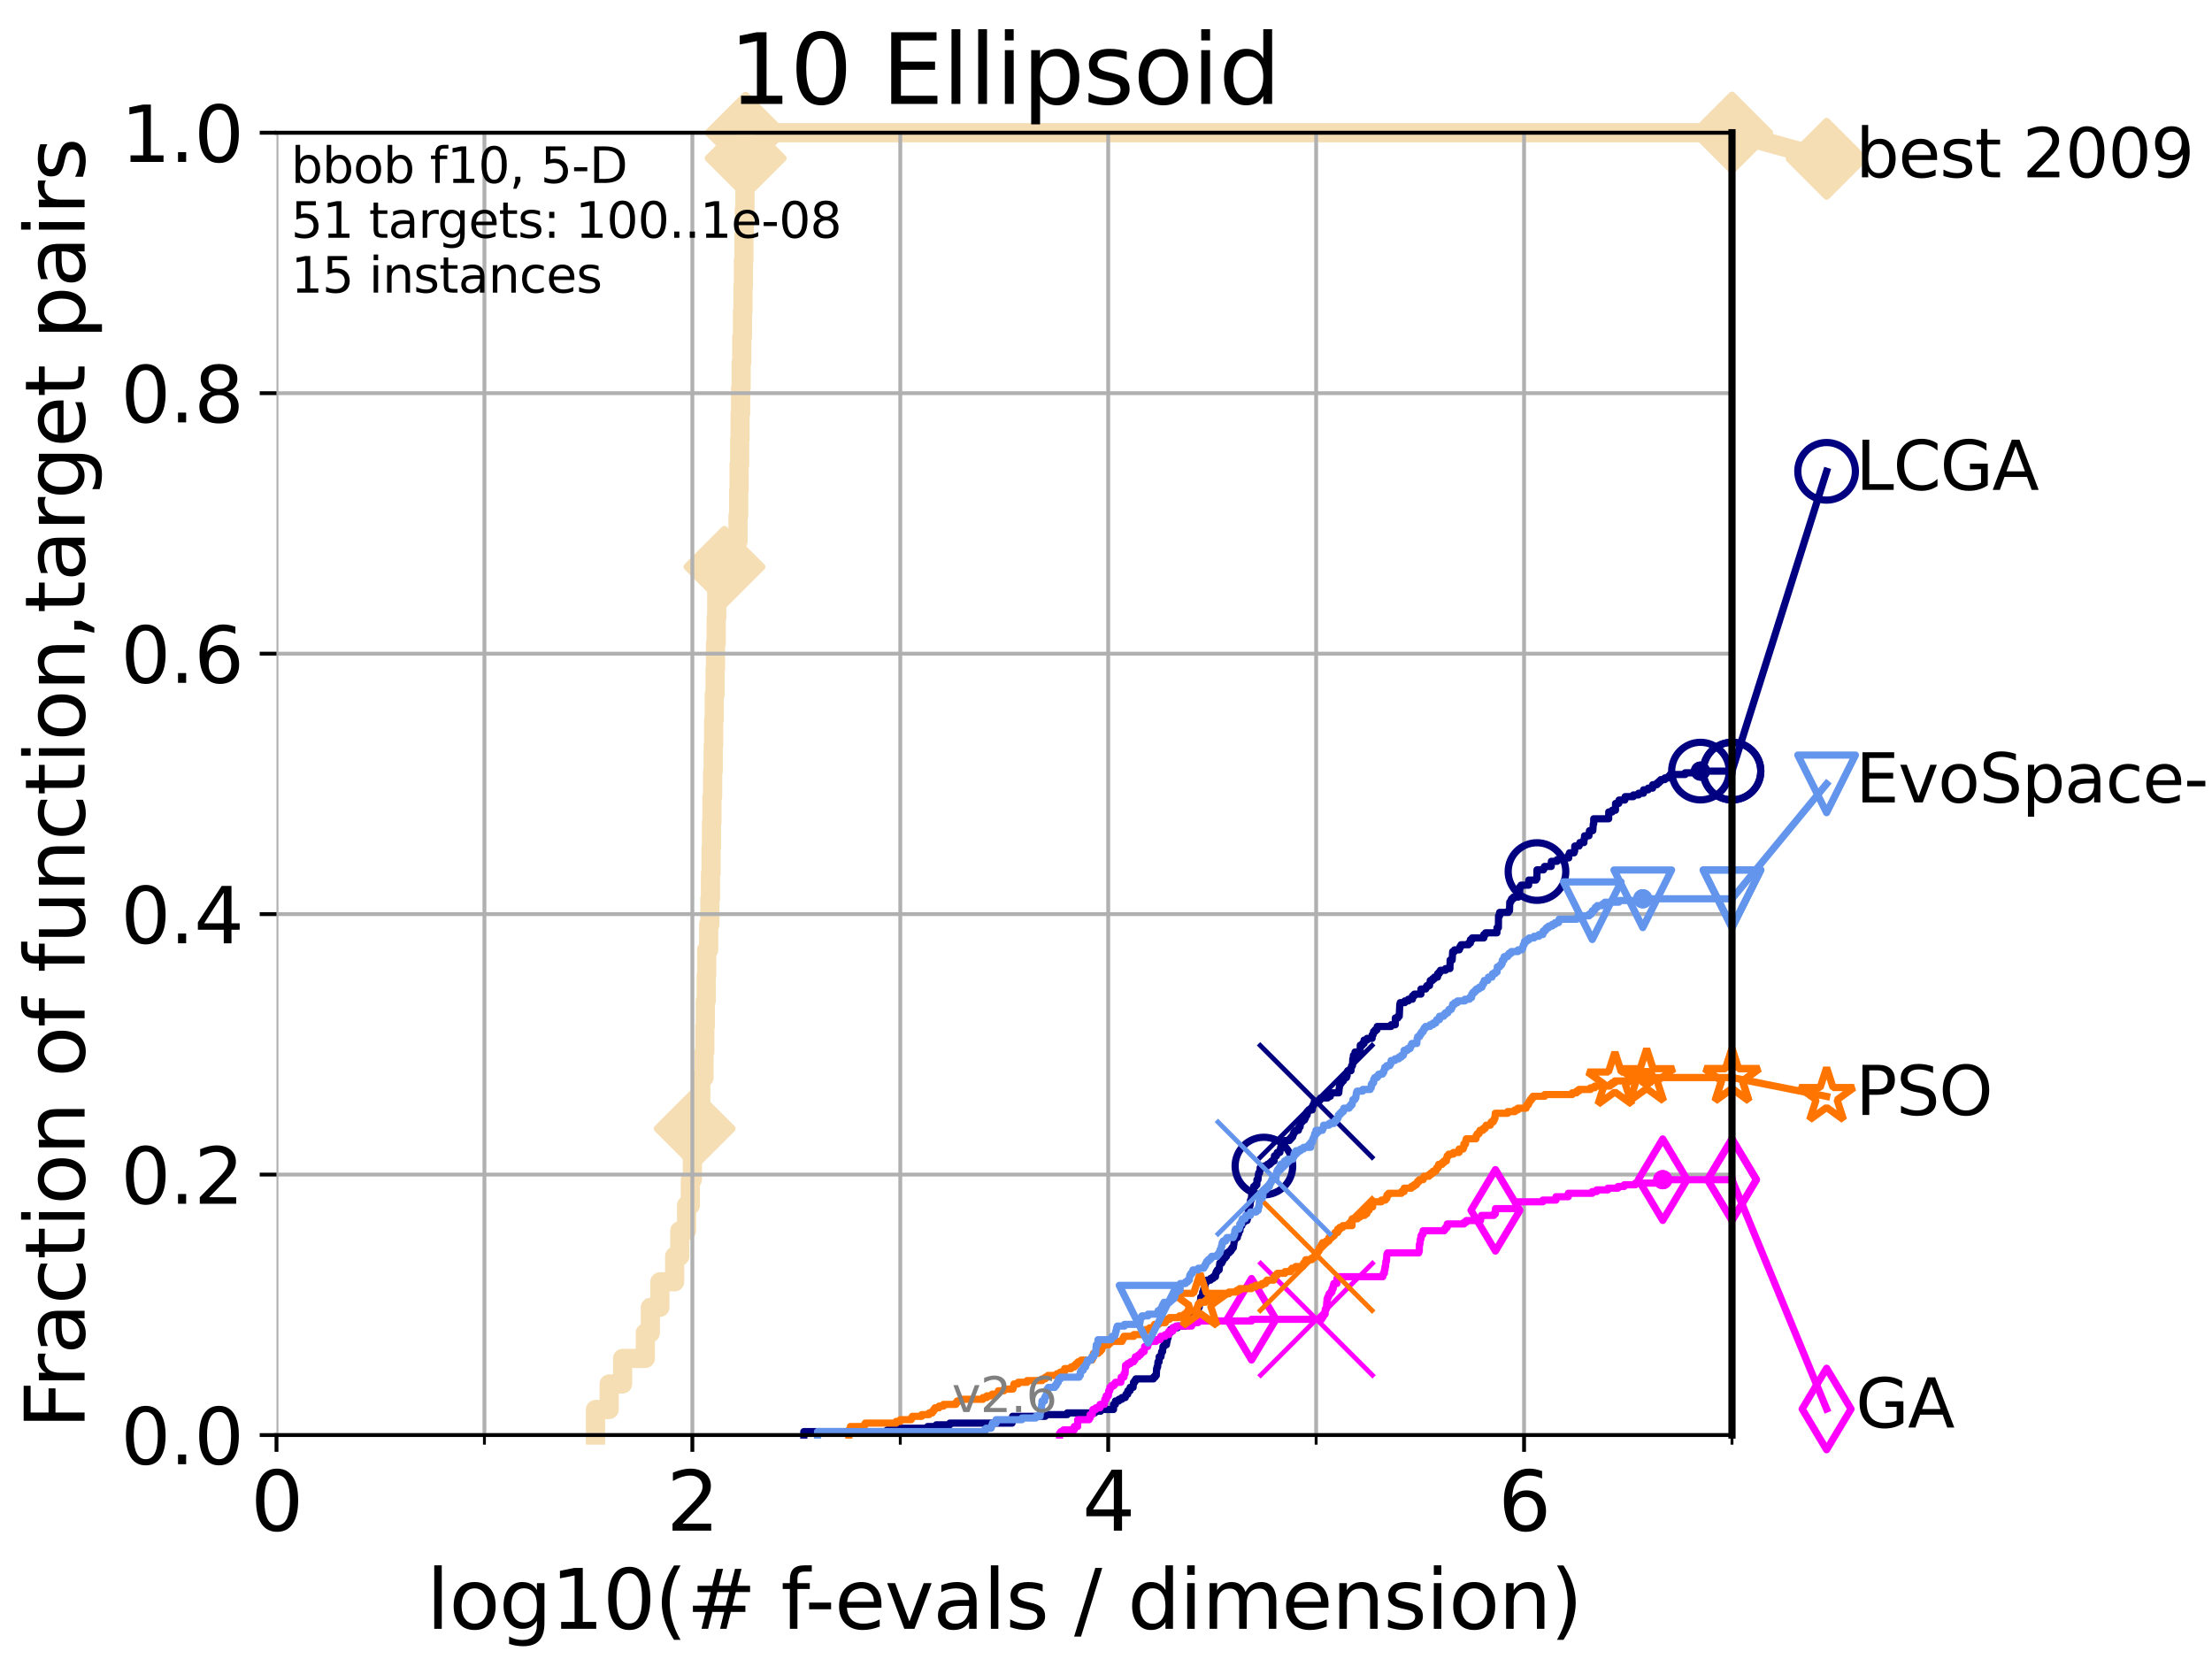 <?xml version="1.0" encoding="utf-8" standalone="no"?>
<!DOCTYPE svg PUBLIC "-//W3C//DTD SVG 1.1//EN"
  "http://www.w3.org/Graphics/SVG/1.1/DTD/svg11.dtd">
<svg xmlns:xlink="http://www.w3.org/1999/xlink" width="460.8pt" height="345.6pt" viewBox="0 0 460.8 345.6" xmlns="http://www.w3.org/2000/svg" version="1.1">
 <defs>
  <style type="text/css">*{stroke-linejoin: round; stroke-linecap: butt}</style>
 </defs>
 <g id="figure_1">
  <g id="patch_1">
   <path d="M 0 345.6 
L 460.8 345.6 
L 460.8 0 
L 0 0 
z
" style="fill: #ffffff"/>
  </g>
  <g id="axes_1">
   <g id="patch_2">
    <path d="M 57.6 298.944 
L 360.806 298.944 
L 360.806 27.648 
L 57.6 27.648 
z
" style="fill: #ffffff"/>
   </g>
   <g id="line2d_1">
    <path d="M 124.047 298.944 
L 124.047 293.624 
L 126.899 293.624 
L 126.899 288.305 
L 129.704 288.305 
L 129.704 282.985 
L 134.432 282.985 
L 134.432 277.666 
L 135.479 277.666 
L 135.479 272.346 
L 137.467 272.346 
L 137.467 267.027 
L 140.543 267.027 
L 140.543 261.707 
L 141.611 261.707 
L 141.611 256.388 
L 143.026 256.388 
L 143.026 251.068 
L 143.812 251.068 
L 143.812 245.749 
L 144.23 245.749 
L 144.23 240.429 
L 144.713 240.429 
L 144.713 235.11 
L 145.004 235.11 
L 145.004 229.79 
L 145.989 229.79 
L 145.989 224.471 
L 146.662 224.471 
L 146.662 219.151 
L 146.827 219.151 
L 146.827 213.832 
L 146.925 213.832 
L 146.925 208.512 
L 147.119 208.512 
L 147.119 203.192 
L 147.216 203.192 
L 147.216 197.873 
L 147.629 197.873 
L 147.629 192.553 
L 147.878 192.553 
L 147.878 187.234 
L 148.002 187.234 
L 148.002 181.914 
L 148.125 181.914 
L 148.125 176.595 
L 148.216 176.595 
L 148.216 171.275 
L 148.307 171.275 
L 148.307 165.956 
L 148.458 165.956 
L 148.458 160.636 
L 148.578 160.636 
L 148.578 155.317 
L 148.667 155.317 
L 148.667 149.997 
L 148.786 149.997 
L 148.786 144.678 
L 148.962 144.678 
L 148.962 139.358 
L 149.05 139.358 
L 149.05 134.039 
L 149.195 134.039 
L 149.195 128.719 
L 149.31 128.719 
L 149.31 123.4 
L 150.853 123.4 
L 150.853 118.08 
L 150.906 118.08 
L 150.906 112.76 
L 153.742 112.76 
L 153.742 107.441 
L 153.877 107.441 
L 153.877 102.121 
L 153.967 102.121 
L 153.967 96.802 
L 154.079 96.802 
L 154.079 91.482 
L 154.168 91.482 
L 154.168 86.163 
L 154.279 86.163 
L 154.279 80.843 
L 154.389 80.843 
L 154.389 75.524 
L 154.52 75.524 
L 154.52 70.204 
L 154.671 70.204 
L 154.671 64.885 
L 154.779 64.885 
L 154.779 59.565 
L 154.865 59.565 
L 154.865 54.246 
L 154.971 54.246 
L 154.971 48.926 
L 155.056 48.926 
L 155.056 43.607 
L 155.183 43.607 
L 155.183 38.287 
L 155.225 38.287 
L 155.225 32.968 
L 155.329 32.968 
L 155.329 27.648 
L 360.806 27.648 
" style="fill: none; stroke: #f5deb3; stroke-width: 4; stroke-linecap: square"/>
   </g>
   <g id="line2d_2">
    <defs>
     <path id="mfad1309858" d="M 0 7.778 
L 7.778 0 
L 0 -7.778 
L -7.778 0 
z
" style="stroke: #f5deb3; stroke-width: 1.5; stroke-linejoin: miter"/>
    </defs>
    <g>
     <use xlink:href="#mfad1309858" x="144.713" y="235.11" style="fill: #f5deb3; stroke: #f5deb3; stroke-width: 1.5; stroke-linejoin: miter"/>
     <use xlink:href="#mfad1309858" x="150.906" y="118.08" style="fill: #f5deb3; stroke: #f5deb3; stroke-width: 1.5; stroke-linejoin: miter"/>
     <use xlink:href="#mfad1309858" x="155.329" y="32.968" style="fill: #f5deb3; stroke: #f5deb3; stroke-width: 1.5; stroke-linejoin: miter"/>
     <use xlink:href="#mfad1309858" x="155.329" y="27.648" style="fill: #f5deb3; stroke: #f5deb3; stroke-width: 1.5; stroke-linejoin: miter"/>
     <use xlink:href="#mfad1309858" x="360.806" y="27.648" style="fill: #f5deb3; stroke: #f5deb3; stroke-width: 1.5; stroke-linejoin: miter"/>
    </g>
   </g>
   <g id="line2d_3">
    <path style="fill: none; stroke: #f5deb3; stroke-width: 4; stroke-linecap: square"/>
    <g/>
   </g>
   <g id="line2d_4">
    <path d="M 360.806 27.648 
L 380.515 33.074 
" style="fill: none; stroke: #f5deb3; stroke-width: 4; stroke-linecap: square"/>
    <g>
     <use xlink:href="#mfad1309858" x="360.806" y="27.648" style="fill: #f5deb3; stroke: #f5deb3; stroke-width: 1.5; stroke-linejoin: miter"/>
     <use xlink:href="#mfad1309858" x="380.515" y="33.074" style="fill: #f5deb3; stroke: #f5deb3; stroke-width: 1.5; stroke-linejoin: miter"/>
    </g>
   </g>
   <g id="matplotlib.axis_1">
    <g id="xtick_1">
     <g id="line2d_5">
      <path d="M 57.6 298.944 
L 57.6 27.648 
" clip-path="url(#p1e29046489)" style="fill: none; stroke: #b0b0b0; stroke-width: 0.8; stroke-linecap: square"/>
     </g>
     <g id="line2d_6">
      <defs>
       <path id="m7a922650b2" d="M 0 0 
L 0 3.5 
" style="stroke: #000000; stroke-width: 0.8"/>
      </defs>
      <g>
       <use xlink:href="#m7a922650b2" x="57.6" y="298.944" style="stroke: #000000; stroke-width: 0.8"/>
      </g>
     </g>
     <g id="text_1">
      <!-- 0 -->
      <g transform="translate(52.192 318.861)scale(0.17 -0.17)">
       <defs>
        <path id="DejaVuSans-30" d="M 2034 4250 
Q 1547 4250 1301 3770 
Q 1056 3291 1056 2328 
Q 1056 1369 1301 889 
Q 1547 409 2034 409 
Q 2525 409 2770 889 
Q 3016 1369 3016 2328 
Q 3016 3291 2770 3770 
Q 2525 4250 2034 4250 
z
M 2034 4750 
Q 2819 4750 3233 4129 
Q 3647 3509 3647 2328 
Q 3647 1150 3233 529 
Q 2819 -91 2034 -91 
Q 1250 -91 836 529 
Q 422 1150 422 2328 
Q 422 3509 836 4129 
Q 1250 4750 2034 4750 
z
" transform="scale(0.016)"/>
       </defs>
       <use xlink:href="#DejaVuSans-30"/>
      </g>
     </g>
    </g>
    <g id="xtick_2">
     <g id="line2d_7">
      <path d="M 144.23 298.944 
L 144.23 27.648 
" clip-path="url(#p1e29046489)" style="fill: none; stroke: #b0b0b0; stroke-width: 0.8; stroke-linecap: square"/>
     </g>
     <g id="line2d_8">
      <g>
       <use xlink:href="#m7a922650b2" x="144.23" y="298.944" style="stroke: #000000; stroke-width: 0.8"/>
      </g>
     </g>
     <g id="text_2">
      <!-- 2 -->
      <g transform="translate(138.822 318.861)scale(0.17 -0.17)">
       <defs>
        <path id="DejaVuSans-32" d="M 1228 531 
L 3431 531 
L 3431 0 
L 469 0 
L 469 531 
Q 828 903 1448 1529 
Q 2069 2156 2228 2338 
Q 2531 2678 2651 2914 
Q 2772 3150 2772 3378 
Q 2772 3750 2511 3984 
Q 2250 4219 1831 4219 
Q 1534 4219 1204 4116 
Q 875 4013 500 3803 
L 500 4441 
Q 881 4594 1212 4672 
Q 1544 4750 1819 4750 
Q 2544 4750 2975 4387 
Q 3406 4025 3406 3419 
Q 3406 3131 3298 2873 
Q 3191 2616 2906 2266 
Q 2828 2175 2409 1742 
Q 1991 1309 1228 531 
z
" transform="scale(0.016)"/>
       </defs>
       <use xlink:href="#DejaVuSans-32"/>
      </g>
     </g>
    </g>
    <g id="xtick_3">
     <g id="line2d_9">
      <path d="M 230.861 298.944 
L 230.861 27.648 
" clip-path="url(#p1e29046489)" style="fill: none; stroke: #b0b0b0; stroke-width: 0.8; stroke-linecap: square"/>
     </g>
     <g id="line2d_10">
      <g>
       <use xlink:href="#m7a922650b2" x="230.861" y="298.944" style="stroke: #000000; stroke-width: 0.8"/>
      </g>
     </g>
     <g id="text_3">
      <!-- 4 -->
      <g transform="translate(225.453 318.861)scale(0.17 -0.17)">
       <defs>
        <path id="DejaVuSans-34" d="M 2419 4116 
L 825 1625 
L 2419 1625 
L 2419 4116 
z
M 2253 4666 
L 3047 4666 
L 3047 1625 
L 3713 1625 
L 3713 1100 
L 3047 1100 
L 3047 0 
L 2419 0 
L 2419 1100 
L 313 1100 
L 313 1709 
L 2253 4666 
z
" transform="scale(0.016)"/>
       </defs>
       <use xlink:href="#DejaVuSans-34"/>
      </g>
     </g>
    </g>
    <g id="xtick_4">
     <g id="line2d_11">
      <path d="M 317.491 298.944 
L 317.491 27.648 
" clip-path="url(#p1e29046489)" style="fill: none; stroke: #b0b0b0; stroke-width: 0.8; stroke-linecap: square"/>
     </g>
     <g id="line2d_12">
      <g>
       <use xlink:href="#m7a922650b2" x="317.491" y="298.944" style="stroke: #000000; stroke-width: 0.8"/>
      </g>
     </g>
     <g id="text_4">
      <!-- 6 -->
      <g transform="translate(312.083 318.861)scale(0.17 -0.17)">
       <defs>
        <path id="DejaVuSans-36" d="M 2113 2584 
Q 1688 2584 1439 2293 
Q 1191 2003 1191 1497 
Q 1191 994 1439 701 
Q 1688 409 2113 409 
Q 2538 409 2786 701 
Q 3034 994 3034 1497 
Q 3034 2003 2786 2293 
Q 2538 2584 2113 2584 
z
M 3366 4563 
L 3366 3988 
Q 3128 4100 2886 4159 
Q 2644 4219 2406 4219 
Q 1781 4219 1451 3797 
Q 1122 3375 1075 2522 
Q 1259 2794 1537 2939 
Q 1816 3084 2150 3084 
Q 2853 3084 3261 2657 
Q 3669 2231 3669 1497 
Q 3669 778 3244 343 
Q 2819 -91 2113 -91 
Q 1303 -91 875 529 
Q 447 1150 447 2328 
Q 447 3434 972 4092 
Q 1497 4750 2381 4750 
Q 2619 4750 2861 4703 
Q 3103 4656 3366 4563 
z
" transform="scale(0.016)"/>
       </defs>
       <use xlink:href="#DejaVuSans-36"/>
      </g>
     </g>
    </g>
    <g id="xtick_5">
     <g id="line2d_13">
      <path d="M 100.915 298.944 
L 100.915 27.648 
" clip-path="url(#p1e29046489)" style="fill: none; stroke: #b0b0b0; stroke-width: 0.8; stroke-linecap: square"/>
     </g>
     <g id="line2d_14">
      <defs>
       <path id="m2993142c67" d="M 0 0 
L 0 2 
" style="stroke: #000000; stroke-width: 0.6"/>
      </defs>
      <g>
       <use xlink:href="#m2993142c67" x="100.915" y="298.944" style="stroke: #000000; stroke-width: 0.6"/>
      </g>
     </g>
    </g>
    <g id="xtick_6">
     <g id="line2d_15">
      <path d="M 187.546 298.944 
L 187.546 27.648 
" clip-path="url(#p1e29046489)" style="fill: none; stroke: #b0b0b0; stroke-width: 0.8; stroke-linecap: square"/>
     </g>
     <g id="line2d_16">
      <g>
       <use xlink:href="#m2993142c67" x="187.546" y="298.944" style="stroke: #000000; stroke-width: 0.6"/>
      </g>
     </g>
    </g>
    <g id="xtick_7">
     <g id="line2d_17">
      <path d="M 274.176 298.944 
L 274.176 27.648 
" clip-path="url(#p1e29046489)" style="fill: none; stroke: #b0b0b0; stroke-width: 0.8; stroke-linecap: square"/>
     </g>
     <g id="line2d_18">
      <g>
       <use xlink:href="#m2993142c67" x="274.176" y="298.944" style="stroke: #000000; stroke-width: 0.6"/>
      </g>
     </g>
    </g>
    <g id="xtick_8">
     <g id="line2d_19">
      <path d="M 360.806 298.944 
L 360.806 27.648 
" clip-path="url(#p1e29046489)" style="fill: none; stroke: #b0b0b0; stroke-width: 0.8; stroke-linecap: square"/>
     </g>
     <g id="line2d_20">
      <g>
       <use xlink:href="#m2993142c67" x="360.806" y="298.944" style="stroke: #000000; stroke-width: 0.6"/>
      </g>
     </g>
    </g>
    <g id="text_5">
     <!-- log10(# f-evals / dimension) -->
     <g transform="translate(88.823 339.314)scale(0.17 -0.17)">
      <defs>
       <path id="DejaVuSans-6c" d="M 603 4863 
L 1178 4863 
L 1178 0 
L 603 0 
L 603 4863 
z
" transform="scale(0.016)"/>
       <path id="DejaVuSans-6f" d="M 1959 3097 
Q 1497 3097 1228 2736 
Q 959 2375 959 1747 
Q 959 1119 1226 758 
Q 1494 397 1959 397 
Q 2419 397 2687 759 
Q 2956 1122 2956 1747 
Q 2956 2369 2687 2733 
Q 2419 3097 1959 3097 
z
M 1959 3584 
Q 2709 3584 3137 3096 
Q 3566 2609 3566 1747 
Q 3566 888 3137 398 
Q 2709 -91 1959 -91 
Q 1206 -91 779 398 
Q 353 888 353 1747 
Q 353 2609 779 3096 
Q 1206 3584 1959 3584 
z
" transform="scale(0.016)"/>
       <path id="DejaVuSans-67" d="M 2906 1791 
Q 2906 2416 2648 2759 
Q 2391 3103 1925 3103 
Q 1463 3103 1205 2759 
Q 947 2416 947 1791 
Q 947 1169 1205 825 
Q 1463 481 1925 481 
Q 2391 481 2648 825 
Q 2906 1169 2906 1791 
z
M 3481 434 
Q 3481 -459 3084 -895 
Q 2688 -1331 1869 -1331 
Q 1566 -1331 1297 -1286 
Q 1028 -1241 775 -1147 
L 775 -588 
Q 1028 -725 1275 -790 
Q 1522 -856 1778 -856 
Q 2344 -856 2625 -561 
Q 2906 -266 2906 331 
L 2906 616 
Q 2728 306 2450 153 
Q 2172 0 1784 0 
Q 1141 0 747 490 
Q 353 981 353 1791 
Q 353 2603 747 3093 
Q 1141 3584 1784 3584 
Q 2172 3584 2450 3431 
Q 2728 3278 2906 2969 
L 2906 3500 
L 3481 3500 
L 3481 434 
z
" transform="scale(0.016)"/>
       <path id="DejaVuSans-31" d="M 794 531 
L 1825 531 
L 1825 4091 
L 703 3866 
L 703 4441 
L 1819 4666 
L 2450 4666 
L 2450 531 
L 3481 531 
L 3481 0 
L 794 0 
L 794 531 
z
" transform="scale(0.016)"/>
       <path id="DejaVuSans-28" d="M 1984 4856 
Q 1566 4138 1362 3434 
Q 1159 2731 1159 2009 
Q 1159 1288 1364 580 
Q 1569 -128 1984 -844 
L 1484 -844 
Q 1016 -109 783 600 
Q 550 1309 550 2009 
Q 550 2706 781 3412 
Q 1013 4119 1484 4856 
L 1984 4856 
z
" transform="scale(0.016)"/>
       <path id="DejaVuSans-23" d="M 3272 2816 
L 2363 2816 
L 2100 1772 
L 3016 1772 
L 3272 2816 
z
M 2803 4594 
L 2478 3297 
L 3391 3297 
L 3719 4594 
L 4219 4594 
L 3897 3297 
L 4872 3297 
L 4872 2816 
L 3775 2816 
L 3519 1772 
L 4513 1772 
L 4513 1294 
L 3397 1294 
L 3072 0 
L 2572 0 
L 2894 1294 
L 1978 1294 
L 1656 0 
L 1153 0 
L 1478 1294 
L 494 1294 
L 494 1772 
L 1594 1772 
L 1856 2816 
L 850 2816 
L 850 3297 
L 1978 3297 
L 2297 4594 
L 2803 4594 
z
" transform="scale(0.016)"/>
       <path id="DejaVuSans-20" transform="scale(0.016)"/>
       <path id="DejaVuSans-66" d="M 2375 4863 
L 2375 4384 
L 1825 4384 
Q 1516 4384 1395 4259 
Q 1275 4134 1275 3809 
L 1275 3500 
L 2222 3500 
L 2222 3053 
L 1275 3053 
L 1275 0 
L 697 0 
L 697 3053 
L 147 3053 
L 147 3500 
L 697 3500 
L 697 3744 
Q 697 4328 969 4595 
Q 1241 4863 1831 4863 
L 2375 4863 
z
" transform="scale(0.016)"/>
       <path id="DejaVuSans-2d" d="M 313 2009 
L 1997 2009 
L 1997 1497 
L 313 1497 
L 313 2009 
z
" transform="scale(0.016)"/>
       <path id="DejaVuSans-65" d="M 3597 1894 
L 3597 1613 
L 953 1613 
Q 991 1019 1311 708 
Q 1631 397 2203 397 
Q 2534 397 2845 478 
Q 3156 559 3463 722 
L 3463 178 
Q 3153 47 2828 -22 
Q 2503 -91 2169 -91 
Q 1331 -91 842 396 
Q 353 884 353 1716 
Q 353 2575 817 3079 
Q 1281 3584 2069 3584 
Q 2775 3584 3186 3129 
Q 3597 2675 3597 1894 
z
M 3022 2063 
Q 3016 2534 2758 2815 
Q 2500 3097 2075 3097 
Q 1594 3097 1305 2825 
Q 1016 2553 972 2059 
L 3022 2063 
z
" transform="scale(0.016)"/>
       <path id="DejaVuSans-76" d="M 191 3500 
L 800 3500 
L 1894 563 
L 2988 3500 
L 3597 3500 
L 2284 0 
L 1503 0 
L 191 3500 
z
" transform="scale(0.016)"/>
       <path id="DejaVuSans-61" d="M 2194 1759 
Q 1497 1759 1228 1600 
Q 959 1441 959 1056 
Q 959 750 1161 570 
Q 1363 391 1709 391 
Q 2188 391 2477 730 
Q 2766 1069 2766 1631 
L 2766 1759 
L 2194 1759 
z
M 3341 1997 
L 3341 0 
L 2766 0 
L 2766 531 
Q 2569 213 2275 61 
Q 1981 -91 1556 -91 
Q 1019 -91 701 211 
Q 384 513 384 1019 
Q 384 1609 779 1909 
Q 1175 2209 1959 2209 
L 2766 2209 
L 2766 2266 
Q 2766 2663 2505 2880 
Q 2244 3097 1772 3097 
Q 1472 3097 1187 3025 
Q 903 2953 641 2809 
L 641 3341 
Q 956 3463 1253 3523 
Q 1550 3584 1831 3584 
Q 2591 3584 2966 3190 
Q 3341 2797 3341 1997 
z
" transform="scale(0.016)"/>
       <path id="DejaVuSans-73" d="M 2834 3397 
L 2834 2853 
Q 2591 2978 2328 3040 
Q 2066 3103 1784 3103 
Q 1356 3103 1142 2972 
Q 928 2841 928 2578 
Q 928 2378 1081 2264 
Q 1234 2150 1697 2047 
L 1894 2003 
Q 2506 1872 2764 1633 
Q 3022 1394 3022 966 
Q 3022 478 2636 193 
Q 2250 -91 1575 -91 
Q 1294 -91 989 -36 
Q 684 19 347 128 
L 347 722 
Q 666 556 975 473 
Q 1284 391 1588 391 
Q 1994 391 2212 530 
Q 2431 669 2431 922 
Q 2431 1156 2273 1281 
Q 2116 1406 1581 1522 
L 1381 1569 
Q 847 1681 609 1914 
Q 372 2147 372 2553 
Q 372 3047 722 3315 
Q 1072 3584 1716 3584 
Q 2034 3584 2315 3537 
Q 2597 3491 2834 3397 
z
" transform="scale(0.016)"/>
       <path id="DejaVuSans-2f" d="M 1625 4666 
L 2156 4666 
L 531 -594 
L 0 -594 
L 1625 4666 
z
" transform="scale(0.016)"/>
       <path id="DejaVuSans-64" d="M 2906 2969 
L 2906 4863 
L 3481 4863 
L 3481 0 
L 2906 0 
L 2906 525 
Q 2725 213 2448 61 
Q 2172 -91 1784 -91 
Q 1150 -91 751 415 
Q 353 922 353 1747 
Q 353 2572 751 3078 
Q 1150 3584 1784 3584 
Q 2172 3584 2448 3432 
Q 2725 3281 2906 2969 
z
M 947 1747 
Q 947 1113 1208 752 
Q 1469 391 1925 391 
Q 2381 391 2643 752 
Q 2906 1113 2906 1747 
Q 2906 2381 2643 2742 
Q 2381 3103 1925 3103 
Q 1469 3103 1208 2742 
Q 947 2381 947 1747 
z
" transform="scale(0.016)"/>
       <path id="DejaVuSans-69" d="M 603 3500 
L 1178 3500 
L 1178 0 
L 603 0 
L 603 3500 
z
M 603 4863 
L 1178 4863 
L 1178 4134 
L 603 4134 
L 603 4863 
z
" transform="scale(0.016)"/>
       <path id="DejaVuSans-6d" d="M 3328 2828 
Q 3544 3216 3844 3400 
Q 4144 3584 4550 3584 
Q 5097 3584 5394 3201 
Q 5691 2819 5691 2113 
L 5691 0 
L 5113 0 
L 5113 2094 
Q 5113 2597 4934 2840 
Q 4756 3084 4391 3084 
Q 3944 3084 3684 2787 
Q 3425 2491 3425 1978 
L 3425 0 
L 2847 0 
L 2847 2094 
Q 2847 2600 2669 2842 
Q 2491 3084 2119 3084 
Q 1678 3084 1418 2786 
Q 1159 2488 1159 1978 
L 1159 0 
L 581 0 
L 581 3500 
L 1159 3500 
L 1159 2956 
Q 1356 3278 1631 3431 
Q 1906 3584 2284 3584 
Q 2666 3584 2933 3390 
Q 3200 3197 3328 2828 
z
" transform="scale(0.016)"/>
       <path id="DejaVuSans-6e" d="M 3513 2113 
L 3513 0 
L 2938 0 
L 2938 2094 
Q 2938 2591 2744 2837 
Q 2550 3084 2163 3084 
Q 1697 3084 1428 2787 
Q 1159 2491 1159 1978 
L 1159 0 
L 581 0 
L 581 3500 
L 1159 3500 
L 1159 2956 
Q 1366 3272 1645 3428 
Q 1925 3584 2291 3584 
Q 2894 3584 3203 3211 
Q 3513 2838 3513 2113 
z
" transform="scale(0.016)"/>
       <path id="DejaVuSans-29" d="M 513 4856 
L 1013 4856 
Q 1481 4119 1714 3412 
Q 1947 2706 1947 2009 
Q 1947 1309 1714 600 
Q 1481 -109 1013 -844 
L 513 -844 
Q 928 -128 1133 580 
Q 1338 1288 1338 2009 
Q 1338 2731 1133 3434 
Q 928 4138 513 4856 
z
" transform="scale(0.016)"/>
      </defs>
      <use xlink:href="#DejaVuSans-6c"/>
      <use xlink:href="#DejaVuSans-6f" x="27.783"/>
      <use xlink:href="#DejaVuSans-67" x="88.965"/>
      <use xlink:href="#DejaVuSans-31" x="152.441"/>
      <use xlink:href="#DejaVuSans-30" x="216.064"/>
      <use xlink:href="#DejaVuSans-28" x="279.688"/>
      <use xlink:href="#DejaVuSans-23" x="318.701"/>
      <use xlink:href="#DejaVuSans-20" x="402.49"/>
      <use xlink:href="#DejaVuSans-66" x="434.277"/>
      <use xlink:href="#DejaVuSans-2d" x="463.982"/>
      <use xlink:href="#DejaVuSans-65" x="500.066"/>
      <use xlink:href="#DejaVuSans-76" x="561.59"/>
      <use xlink:href="#DejaVuSans-61" x="620.77"/>
      <use xlink:href="#DejaVuSans-6c" x="682.049"/>
      <use xlink:href="#DejaVuSans-73" x="709.832"/>
      <use xlink:href="#DejaVuSans-20" x="761.932"/>
      <use xlink:href="#DejaVuSans-2f" x="793.719"/>
      <use xlink:href="#DejaVuSans-20" x="827.41"/>
      <use xlink:href="#DejaVuSans-64" x="859.197"/>
      <use xlink:href="#DejaVuSans-69" x="922.674"/>
      <use xlink:href="#DejaVuSans-6d" x="950.457"/>
      <use xlink:href="#DejaVuSans-65" x="1047.869"/>
      <use xlink:href="#DejaVuSans-6e" x="1109.393"/>
      <use xlink:href="#DejaVuSans-73" x="1172.771"/>
      <use xlink:href="#DejaVuSans-69" x="1224.871"/>
      <use xlink:href="#DejaVuSans-6f" x="1252.654"/>
      <use xlink:href="#DejaVuSans-6e" x="1313.836"/>
      <use xlink:href="#DejaVuSans-29" x="1377.215"/>
     </g>
    </g>
   </g>
   <g id="matplotlib.axis_2">
    <g id="ytick_1">
     <g id="line2d_21">
      <path d="M 57.6 298.944 
L 360.806 298.944 
" clip-path="url(#p1e29046489)" style="fill: none; stroke: #b0b0b0; stroke-width: 0.8; stroke-linecap: square"/>
     </g>
     <g id="line2d_22">
      <defs>
       <path id="m3e809fadff" d="M 0 0 
L -3.5 0 
" style="stroke: #000000; stroke-width: 0.8"/>
      </defs>
      <g>
       <use xlink:href="#m3e809fadff" x="57.6" y="298.944" style="stroke: #000000; stroke-width: 0.8"/>
      </g>
     </g>
     <g id="text_6">
      <!-- 0.0 -->
      <g transform="translate(25.155 305.023)scale(0.16 -0.16)">
       <defs>
        <path id="DejaVuSans-2e" d="M 684 794 
L 1344 794 
L 1344 0 
L 684 0 
L 684 794 
z
" transform="scale(0.016)"/>
       </defs>
       <use xlink:href="#DejaVuSans-30"/>
       <use xlink:href="#DejaVuSans-2e" x="63.623"/>
       <use xlink:href="#DejaVuSans-30" x="95.41"/>
      </g>
     </g>
    </g>
    <g id="ytick_2">
     <g id="line2d_23">
      <path d="M 57.6 244.685 
L 360.806 244.685 
" clip-path="url(#p1e29046489)" style="fill: none; stroke: #b0b0b0; stroke-width: 0.8; stroke-linecap: square"/>
     </g>
     <g id="line2d_24">
      <g>
       <use xlink:href="#m3e809fadff" x="57.6" y="244.685" style="stroke: #000000; stroke-width: 0.8"/>
      </g>
     </g>
     <g id="text_7">
      <!-- 0.2 -->
      <g transform="translate(25.155 250.764)scale(0.16 -0.16)">
       <use xlink:href="#DejaVuSans-30"/>
       <use xlink:href="#DejaVuSans-2e" x="63.623"/>
       <use xlink:href="#DejaVuSans-32" x="95.41"/>
      </g>
     </g>
    </g>
    <g id="ytick_3">
     <g id="line2d_25">
      <path d="M 57.6 190.426 
L 360.806 190.426 
" clip-path="url(#p1e29046489)" style="fill: none; stroke: #b0b0b0; stroke-width: 0.8; stroke-linecap: square"/>
     </g>
     <g id="line2d_26">
      <g>
       <use xlink:href="#m3e809fadff" x="57.6" y="190.426" style="stroke: #000000; stroke-width: 0.8"/>
      </g>
     </g>
     <g id="text_8">
      <!-- 0.4 -->
      <g transform="translate(25.155 196.504)scale(0.16 -0.16)">
       <use xlink:href="#DejaVuSans-30"/>
       <use xlink:href="#DejaVuSans-2e" x="63.623"/>
       <use xlink:href="#DejaVuSans-34" x="95.41"/>
      </g>
     </g>
    </g>
    <g id="ytick_4">
     <g id="line2d_27">
      <path d="M 57.6 136.166 
L 360.806 136.166 
" clip-path="url(#p1e29046489)" style="fill: none; stroke: #b0b0b0; stroke-width: 0.8; stroke-linecap: square"/>
     </g>
     <g id="line2d_28">
      <g>
       <use xlink:href="#m3e809fadff" x="57.6" y="136.166" style="stroke: #000000; stroke-width: 0.8"/>
      </g>
     </g>
     <g id="text_9">
      <!-- 0.6 -->
      <g transform="translate(25.155 142.245)scale(0.16 -0.16)">
       <use xlink:href="#DejaVuSans-30"/>
       <use xlink:href="#DejaVuSans-2e" x="63.623"/>
       <use xlink:href="#DejaVuSans-36" x="95.41"/>
      </g>
     </g>
    </g>
    <g id="ytick_5">
     <g id="line2d_29">
      <path d="M 57.6 81.907 
L 360.806 81.907 
" clip-path="url(#p1e29046489)" style="fill: none; stroke: #b0b0b0; stroke-width: 0.8; stroke-linecap: square"/>
     </g>
     <g id="line2d_30">
      <g>
       <use xlink:href="#m3e809fadff" x="57.6" y="81.907" style="stroke: #000000; stroke-width: 0.8"/>
      </g>
     </g>
     <g id="text_10">
      <!-- 0.8 -->
      <g transform="translate(25.155 87.986)scale(0.16 -0.16)">
       <defs>
        <path id="DejaVuSans-38" d="M 2034 2216 
Q 1584 2216 1326 1975 
Q 1069 1734 1069 1313 
Q 1069 891 1326 650 
Q 1584 409 2034 409 
Q 2484 409 2743 651 
Q 3003 894 3003 1313 
Q 3003 1734 2745 1975 
Q 2488 2216 2034 2216 
z
M 1403 2484 
Q 997 2584 770 2862 
Q 544 3141 544 3541 
Q 544 4100 942 4425 
Q 1341 4750 2034 4750 
Q 2731 4750 3128 4425 
Q 3525 4100 3525 3541 
Q 3525 3141 3298 2862 
Q 3072 2584 2669 2484 
Q 3125 2378 3379 2068 
Q 3634 1759 3634 1313 
Q 3634 634 3220 271 
Q 2806 -91 2034 -91 
Q 1263 -91 848 271 
Q 434 634 434 1313 
Q 434 1759 690 2068 
Q 947 2378 1403 2484 
z
M 1172 3481 
Q 1172 3119 1398 2916 
Q 1625 2713 2034 2713 
Q 2441 2713 2670 2916 
Q 2900 3119 2900 3481 
Q 2900 3844 2670 4047 
Q 2441 4250 2034 4250 
Q 1625 4250 1398 4047 
Q 1172 3844 1172 3481 
z
" transform="scale(0.016)"/>
       </defs>
       <use xlink:href="#DejaVuSans-30"/>
       <use xlink:href="#DejaVuSans-2e" x="63.623"/>
       <use xlink:href="#DejaVuSans-38" x="95.41"/>
      </g>
     </g>
    </g>
    <g id="ytick_6">
     <g id="line2d_31">
      <path d="M 57.6 27.648 
L 360.806 27.648 
" clip-path="url(#p1e29046489)" style="fill: none; stroke: #b0b0b0; stroke-width: 0.8; stroke-linecap: square"/>
     </g>
     <g id="line2d_32">
      <g>
       <use xlink:href="#m3e809fadff" x="57.6" y="27.648" style="stroke: #000000; stroke-width: 0.8"/>
      </g>
     </g>
     <g id="text_11">
      <!-- 1.0 -->
      <g transform="translate(25.155 33.727)scale(0.16 -0.16)">
       <use xlink:href="#DejaVuSans-31"/>
       <use xlink:href="#DejaVuSans-2e" x="63.623"/>
       <use xlink:href="#DejaVuSans-30" x="95.41"/>
      </g>
     </g>
    </g>
    <g id="text_12">
     <!-- Fraction of function,target pairs -->
     <g transform="translate(17.62 297.681)rotate(-90)scale(0.17 -0.17)">
      <defs>
       <path id="DejaVuSans-46" d="M 628 4666 
L 3309 4666 
L 3309 4134 
L 1259 4134 
L 1259 2759 
L 3109 2759 
L 3109 2228 
L 1259 2228 
L 1259 0 
L 628 0 
L 628 4666 
z
" transform="scale(0.016)"/>
       <path id="DejaVuSans-72" d="M 2631 2963 
Q 2534 3019 2420 3045 
Q 2306 3072 2169 3072 
Q 1681 3072 1420 2755 
Q 1159 2438 1159 1844 
L 1159 0 
L 581 0 
L 581 3500 
L 1159 3500 
L 1159 2956 
Q 1341 3275 1631 3429 
Q 1922 3584 2338 3584 
Q 2397 3584 2469 3576 
Q 2541 3569 2628 3553 
L 2631 2963 
z
" transform="scale(0.016)"/>
       <path id="DejaVuSans-63" d="M 3122 3366 
L 3122 2828 
Q 2878 2963 2633 3030 
Q 2388 3097 2138 3097 
Q 1578 3097 1268 2742 
Q 959 2388 959 1747 
Q 959 1106 1268 751 
Q 1578 397 2138 397 
Q 2388 397 2633 464 
Q 2878 531 3122 666 
L 3122 134 
Q 2881 22 2623 -34 
Q 2366 -91 2075 -91 
Q 1284 -91 818 406 
Q 353 903 353 1747 
Q 353 2603 823 3093 
Q 1294 3584 2113 3584 
Q 2378 3584 2631 3529 
Q 2884 3475 3122 3366 
z
" transform="scale(0.016)"/>
       <path id="DejaVuSans-74" d="M 1172 4494 
L 1172 3500 
L 2356 3500 
L 2356 3053 
L 1172 3053 
L 1172 1153 
Q 1172 725 1289 603 
Q 1406 481 1766 481 
L 2356 481 
L 2356 0 
L 1766 0 
Q 1100 0 847 248 
Q 594 497 594 1153 
L 594 3053 
L 172 3053 
L 172 3500 
L 594 3500 
L 594 4494 
L 1172 4494 
z
" transform="scale(0.016)"/>
       <path id="DejaVuSans-75" d="M 544 1381 
L 544 3500 
L 1119 3500 
L 1119 1403 
Q 1119 906 1312 657 
Q 1506 409 1894 409 
Q 2359 409 2629 706 
Q 2900 1003 2900 1516 
L 2900 3500 
L 3475 3500 
L 3475 0 
L 2900 0 
L 2900 538 
Q 2691 219 2414 64 
Q 2138 -91 1772 -91 
Q 1169 -91 856 284 
Q 544 659 544 1381 
z
M 1991 3584 
L 1991 3584 
z
" transform="scale(0.016)"/>
       <path id="DejaVuSans-2c" d="M 750 794 
L 1409 794 
L 1409 256 
L 897 -744 
L 494 -744 
L 750 256 
L 750 794 
z
" transform="scale(0.016)"/>
       <path id="DejaVuSans-70" d="M 1159 525 
L 1159 -1331 
L 581 -1331 
L 581 3500 
L 1159 3500 
L 1159 2969 
Q 1341 3281 1617 3432 
Q 1894 3584 2278 3584 
Q 2916 3584 3314 3078 
Q 3713 2572 3713 1747 
Q 3713 922 3314 415 
Q 2916 -91 2278 -91 
Q 1894 -91 1617 61 
Q 1341 213 1159 525 
z
M 3116 1747 
Q 3116 2381 2855 2742 
Q 2594 3103 2138 3103 
Q 1681 3103 1420 2742 
Q 1159 2381 1159 1747 
Q 1159 1113 1420 752 
Q 1681 391 2138 391 
Q 2594 391 2855 752 
Q 3116 1113 3116 1747 
z
" transform="scale(0.016)"/>
      </defs>
      <use xlink:href="#DejaVuSans-46"/>
      <use xlink:href="#DejaVuSans-72" x="50.27"/>
      <use xlink:href="#DejaVuSans-61" x="91.383"/>
      <use xlink:href="#DejaVuSans-63" x="152.662"/>
      <use xlink:href="#DejaVuSans-74" x="207.643"/>
      <use xlink:href="#DejaVuSans-69" x="246.852"/>
      <use xlink:href="#DejaVuSans-6f" x="274.635"/>
      <use xlink:href="#DejaVuSans-6e" x="335.816"/>
      <use xlink:href="#DejaVuSans-20" x="399.195"/>
      <use xlink:href="#DejaVuSans-6f" x="430.982"/>
      <use xlink:href="#DejaVuSans-66" x="492.164"/>
      <use xlink:href="#DejaVuSans-20" x="527.369"/>
      <use xlink:href="#DejaVuSans-66" x="559.156"/>
      <use xlink:href="#DejaVuSans-75" x="594.361"/>
      <use xlink:href="#DejaVuSans-6e" x="657.74"/>
      <use xlink:href="#DejaVuSans-63" x="721.119"/>
      <use xlink:href="#DejaVuSans-74" x="776.1"/>
      <use xlink:href="#DejaVuSans-69" x="815.309"/>
      <use xlink:href="#DejaVuSans-6f" x="843.092"/>
      <use xlink:href="#DejaVuSans-6e" x="904.273"/>
      <use xlink:href="#DejaVuSans-2c" x="967.652"/>
      <use xlink:href="#DejaVuSans-74" x="999.439"/>
      <use xlink:href="#DejaVuSans-61" x="1038.648"/>
      <use xlink:href="#DejaVuSans-72" x="1099.928"/>
      <use xlink:href="#DejaVuSans-67" x="1139.291"/>
      <use xlink:href="#DejaVuSans-65" x="1202.768"/>
      <use xlink:href="#DejaVuSans-74" x="1264.291"/>
      <use xlink:href="#DejaVuSans-20" x="1303.5"/>
      <use xlink:href="#DejaVuSans-70" x="1335.287"/>
      <use xlink:href="#DejaVuSans-61" x="1398.764"/>
      <use xlink:href="#DejaVuSans-69" x="1460.043"/>
      <use xlink:href="#DejaVuSans-72" x="1487.826"/>
      <use xlink:href="#DejaVuSans-73" x="1528.939"/>
     </g>
    </g>
   </g>
   <g id="line2d_33">
    <defs>
     <path id="ma3c7edb663" d="M 0 1.5 
C 0.398 1.5 0.779 1.342 1.061 1.061 
C 1.342 0.779 1.5 0.398 1.5 0 
C 1.5 -0.398 1.342 -0.779 1.061 -1.061 
C 0.779 -1.342 0.398 -1.5 0 -1.5 
C -0.398 -1.5 -0.779 -1.342 -1.061 -1.061 
C -1.342 -0.779 -1.5 -0.398 -1.5 0 
C -1.5 0.398 -1.342 0.779 -1.061 1.061 
C -0.779 1.342 -0.398 1.5 0 1.5 
z
" style="stroke: #f5deb3"/>
    </defs>
    <g>
     <use xlink:href="#ma3c7edb663" x="155.329" y="27.648" style="fill: #f5deb3; stroke: #f5deb3"/>
     <use xlink:href="#ma3c7edb663" x="155.329" y="27.648" style="fill: #f5deb3; stroke: #f5deb3"/>
    </g>
   </g>
   <g id="line2d_34">
    <defs>
     <path id="m4d899b463d" d="M 0 1.5 
C 0.398 1.5 0.779 1.342 1.061 1.061 
C 1.342 0.779 1.5 0.398 1.5 0 
C 1.5 -0.398 1.342 -0.779 1.061 -1.061 
C 0.779 -1.342 0.398 -1.5 0 -1.5 
C -0.398 -1.5 -0.779 -1.342 -1.061 -1.061 
C -1.342 -0.779 -1.5 -0.398 -1.5 0 
C -1.5 0.398 -1.342 0.779 -1.061 1.061 
C -0.779 1.342 -0.398 1.5 0 1.5 
z
" style="stroke: #000080"/>
    </defs>
    <g>
     <use xlink:href="#m4d899b463d" x="354.237" y="160.636" style="fill: #000080; stroke: #000080"/>
     <use xlink:href="#m4d899b463d" x="354.237" y="160.636" style="fill: #000080; stroke: #000080"/>
    </g>
   </g>
   <g id="line2d_35">
    <path d="M 167.45 298.944 
L 167.45 298.235 
L 184.822 298.235 
L 184.822 297.88 
L 185.734 297.88 
L 185.734 297.525 
L 193.247 297.525 
L 193.247 297.171 
L 195.052 297.171 
L 195.052 296.816 
L 197.863 296.816 
L 197.863 296.462 
L 210.836 296.462 
L 210.933 295.043 
L 217.75 295.043 
L 217.75 294.688 
L 222.34 294.688 
L 222.34 294.334 
L 228.088 294.334 
L 228.088 293.979 
L 229.28 293.979 
L 229.28 293.624 
L 231.964 293.624 
L 231.964 292.561 
L 232.355 292.561 
L 232.362 291.851 
L 233.078 291.851 
L 233.078 291.497 
L 233.707 291.497 
L 233.707 291.142 
L 234.411 291.142 
L 234.411 290.787 
L 234.567 290.787 
L 234.567 290.433 
L 234.935 290.433 
L 234.939 289.723 
L 235.418 289.723 
L 235.425 289.014 
L 236.049 289.014 
L 236.134 287.95 
L 236.384 287.95 
L 236.384 287.596 
L 236.628 287.596 
L 236.628 287.241 
L 240.291 287.241 
L 240.291 286.886 
L 240.621 286.886 
L 240.621 286.532 
L 240.883 286.532 
L 240.938 285.113 
L 241.031 285.113 
L 241.031 284.759 
L 241.16 284.759 
L 241.223 283.695 
L 241.459 283.695 
L 241.475 282.631 
L 241.849 282.631 
L 241.937 281.922 
L 241.986 281.922 
L 241.986 281.567 
L 242.188 281.567 
L 242.263 280.503 
L 242.492 280.503 
L 242.492 280.148 
L 242.989 280.148 
L 243.084 279.439 
L 243.139 279.439 
L 243.201 278.73 
L 243.333 278.73 
L 243.381 277.666 
L 243.776 277.666 
L 243.857 276.957 
L 244.359 276.957 
L 244.359 276.602 
L 245.297 276.602 
L 245.297 276.247 
L 246.895 276.247 
L 246.895 275.893 
L 247.068 275.893 
L 247.068 275.538 
L 247.784 275.538 
L 247.784 275.183 
L 248.158 275.183 
L 248.18 274.474 
L 248.317 274.474 
L 248.317 274.12 
L 248.618 274.12 
L 248.618 273.765 
L 248.752 273.765 
L 248.752 273.41 
L 249.113 273.41 
L 249.113 273.056 
L 249.449 273.056 
L 249.46 272.346 
L 249.819 272.346 
L 249.927 271.282 
L 250.081 271.282 
L 250.137 270.219 
L 250.499 270.219 
L 250.534 269.155 
L 250.683 269.155 
L 250.755 268.445 
L 250.884 268.445 
L 250.884 268.091 
L 251.007 268.091 
L 251.092 267.027 
L 251.446 267.027 
L 251.446 266.672 
L 252.18 266.672 
L 252.18 266.318 
L 252.72 266.318 
L 252.72 265.963 
L 253.203 265.963 
L 253.244 265.254 
L 253.367 265.254 
L 253.367 264.899 
L 253.59 264.899 
L 253.59 264.544 
L 253.967 264.544 
L 254.061 263.48 
L 254.105 263.48 
L 254.105 263.126 
L 254.518 263.126 
L 254.518 262.771 
L 254.698 262.771 
L 254.698 262.417 
L 254.865 262.417 
L 254.865 262.062 
L 255.238 262.062 
L 255.238 261.707 
L 255.519 261.707 
L 255.559 260.998 
L 256.066 260.998 
L 256.066 260.643 
L 256.42 260.643 
L 256.42 260.289 
L 256.644 260.289 
L 256.644 259.934 
L 256.916 259.934 
L 257.014 259.225 
L 257.038 259.225 
L 257.114 258.516 
L 257.185 258.516 
L 257.185 258.161 
L 257.358 258.161 
L 257.358 257.806 
L 257.765 257.806 
L 257.8 257.097 
L 258.01 257.097 
L 258.063 256.388 
L 258.306 256.388 
L 258.364 255.678 
L 258.425 255.678 
L 258.425 255.324 
L 258.706 255.324 
L 258.71 254.615 
L 259.156 254.615 
L 259.156 254.26 
L 259.777 254.26 
L 259.777 253.905 
L 259.893 253.905 
L 259.977 252.841 
L 260.024 252.841 
L 260.074 251.778 
L 260.166 251.778 
L 260.166 251.423 
L 260.304 251.423 
L 260.304 251.068 
L 260.424 251.068 
L 260.511 250.004 
L 260.653 250.004 
L 260.753 248.94 
L 260.939 248.94 
L 260.976 247.877 
L 261.095 247.877 
L 261.16 247.167 
L 261.536 247.167 
L 261.536 246.813 
L 261.826 246.813 
L 261.848 245.749 
L 262.064 245.749 
L 262.146 244.685 
L 262.212 244.685 
L 262.212 244.33 
L 262.396 244.33 
L 262.479 243.621 
L 262.51 243.621 
L 262.51 243.266 
L 263.296 243.266 
L 263.296 242.912 
L 264.019 242.912 
L 264.019 242.557 
L 264.537 242.557 
L 264.537 242.202 
L 264.915 242.202 
L 264.915 241.848 
L 265.417 241.848 
L 265.487 240.784 
L 265.91 240.784 
L 265.91 240.429 
L 266.068 240.429 
L 266.068 240.075 
L 266.625 240.075 
L 266.705 239.365 
L 266.791 239.365 
L 266.791 239.011 
L 267.437 239.011 
L 267.479 238.301 
L 267.611 238.301 
L 267.635 237.592 
L 268.637 237.592 
L 268.637 237.237 
L 268.957 237.237 
L 268.957 236.883 
L 269.276 236.883 
L 269.276 236.528 
L 269.395 236.528 
L 269.395 236.174 
L 269.55 236.174 
L 269.55 235.819 
L 269.817 235.819 
L 269.817 235.464 
L 270.488 235.464 
L 270.58 234.755 
L 270.836 234.755 
L 270.913 234.046 
L 270.97 234.046 
L 270.97 233.691 
L 271.312 233.691 
L 271.312 233.336 
L 271.746 233.336 
L 271.746 232.982 
L 271.938 232.982 
L 271.938 232.627 
L 272.069 232.627 
L 272.069 232.273 
L 272.302 232.273 
L 272.308 231.563 
L 272.608 231.563 
L 272.608 231.209 
L 273.376 231.209 
L 273.409 230.499 
L 273.538 230.499 
L 273.538 230.145 
L 273.726 230.145 
L 273.795 229.435 
L 274.817 229.435 
L 274.817 229.081 
L 275.09 229.081 
L 275.09 228.726 
L 276.573 228.726 
L 276.573 228.372 
L 277.136 228.372 
L 277.157 227.662 
L 278.887 227.662 
L 278.993 226.598 
L 279.012 226.598 
L 279.093 225.889 
L 279.264 225.889 
L 279.264 225.534 
L 279.512 225.534 
L 279.512 225.18 
L 279.845 225.18 
L 279.845 224.825 
L 280.035 224.825 
L 280.035 224.471 
L 280.499 224.471 
L 280.499 224.116 
L 280.626 224.116 
L 280.626 223.407 
L 280.756 223.407 
L 280.756 223.052 
L 281.44 223.052 
L 281.485 222.343 
L 281.569 222.343 
L 281.569 221.988 
L 281.75 221.988 
L 281.811 220.57 
L 281.937 220.57 
L 281.937 219.86 
L 282.233 219.86 
L 282.272 219.151 
L 283.341 219.151 
L 283.368 217.733 
L 283.816 217.733 
L 283.816 217.378 
L 284.163 217.378 
L 284.163 216.669 
L 284.786 216.669 
L 284.786 216.314 
L 285.838 216.314 
L 285.838 215.605 
L 286.039 215.605 
L 286.129 214.895 
L 286.447 214.895 
L 286.447 214.541 
L 286.835 214.541 
L 286.899 213.832 
L 289.777 213.832 
L 289.777 213.477 
L 290.661 213.477 
L 290.674 212.058 
L 291.205 212.058 
L 291.205 211.704 
L 291.493 211.704 
L 291.602 209.221 
L 291.689 209.221 
L 291.689 208.867 
L 292.646 208.867 
L 292.646 208.512 
L 293.38 208.512 
L 293.38 208.157 
L 294.238 208.157 
L 294.24 207.448 
L 294.632 207.448 
L 294.632 207.093 
L 296.01 207.093 
L 296.01 206.03 
L 297.005 206.03 
L 297.005 205.675 
L 297.247 205.675 
L 297.247 205.32 
L 297.8 205.32 
L 297.888 204.611 
L 297.945 204.611 
L 297.945 204.256 
L 298.417 204.256 
L 298.417 203.902 
L 298.82 203.902 
L 298.82 203.547 
L 299.473 203.547 
L 299.473 202.838 
L 299.803 202.838 
L 299.803 202.483 
L 300.065 202.483 
L 300.065 202.129 
L 301.137 202.129 
L 301.137 201.774 
L 302.054 201.774 
L 302.086 200.001 
L 302.515 200.001 
L 302.614 198.228 
L 302.997 198.228 
L 302.997 197.873 
L 303.99 197.873 
L 303.99 197.518 
L 304.149 197.518 
L 304.149 197.164 
L 304.363 197.164 
L 304.363 196.809 
L 305.931 196.809 
L 305.931 196.454 
L 306.311 196.454 
L 306.311 195.745 
L 306.677 195.745 
L 306.677 195.39 
L 309.102 195.39 
L 309.107 194.681 
L 309.46 194.681 
L 309.46 194.327 
L 311.836 194.327 
L 311.85 193.263 
L 312.143 193.263 
L 312.174 190.78 
L 312.397 190.78 
L 312.397 190.071 
L 314.22 190.071 
L 314.22 189.716 
L 314.458 189.716 
L 314.51 187.943 
L 314.715 187.943 
L 314.715 187.589 
L 314.885 187.589 
L 314.885 187.234 
L 315.273 187.234 
L 315.273 186.879 
L 316.331 186.879 
L 316.345 185.815 
L 316.576 185.815 
L 316.599 184.751 
L 316.859 184.751 
L 316.859 184.397 
L 318.444 184.397 
L 318.475 183.333 
L 319.971 183.333 
L 319.971 182.978 
L 320.177 182.978 
L 320.182 181.205 
L 321.543 181.205 
L 321.543 180.85 
L 321.746 180.85 
L 321.746 180.496 
L 323.152 180.496 
L 323.172 179.432 
L 324.362 179.432 
L 324.362 179.077 
L 325.759 179.077 
L 325.759 178.723 
L 326.801 178.723 
L 326.808 178.013 
L 326.955 178.013 
L 326.955 177.659 
L 327.915 177.659 
L 327.915 177.304 
L 328.03 177.304 
L 328.056 176.24 
L 328.966 176.24 
L 328.966 175.886 
L 329.102 175.886 
L 329.102 175.531 
L 329.961 175.531 
L 329.961 174.822 
L 330.078 174.822 
L 330.09 174.112 
L 331.005 174.112 
L 331.112 173.048 
L 331.806 173.048 
L 331.913 171.63 
L 332.002 171.63 
L 332.002 170.566 
L 335.115 170.566 
L 335.128 169.147 
L 335.85 169.147 
L 335.85 168.793 
L 336.528 168.793 
L 336.547 167.374 
L 337.218 167.374 
L 337.277 166.665 
L 338.484 166.665 
L 338.547 165.956 
L 340.255 165.956 
L 340.255 165.601 
L 341.345 165.601 
L 341.345 165.246 
L 342.368 165.246 
L 342.373 164.537 
L 343.349 164.537 
L 343.349 164.183 
L 344.274 164.183 
L 344.278 163.473 
L 345.163 163.473 
L 345.163 163.119 
L 345.58 163.119 
L 345.58 162.764 
L 345.955 162.764 
L 345.955 162.409 
L 346.817 162.409 
L 346.817 162.055 
L 347.593 162.055 
L 347.593 161.7 
L 347.919 161.7 
L 347.919 161.346 
L 351.043 161.346 
L 351.043 160.991 
L 354.237 160.991 
L 354.237 160.636 
L 360.806 160.636 
L 360.806 160.636 
" style="fill: none; stroke: #000080; stroke-width: 1.5; stroke-linecap: square"/>
   </g>
   <g id="line2d_36">
    <defs>
     <path id="m0713f7c8f3" d="M 0 6 
C 1.591 6 3.117 5.368 4.243 4.243 
C 5.368 3.117 6 1.591 6 0 
C 6 -1.591 5.368 -3.117 4.243 -4.243 
C 3.117 -5.368 1.591 -6 0 -6 
C -1.591 -6 -3.117 -5.368 -4.243 -4.243 
C -5.368 -3.117 -6 -1.591 -6 0 
C -6 1.591 -5.368 3.117 -4.243 4.243 
C -3.117 5.368 -1.591 6 0 6 
z
" style="stroke: #000080; stroke-width: 1.5"/>
    </defs>
    <g>
     <use xlink:href="#m0713f7c8f3" x="263.296" y="242.912" style="fill-opacity: 0; stroke: #000080; stroke-width: 1.5"/>
     <use xlink:href="#m0713f7c8f3" x="320.181" y="181.56" style="fill-opacity: 0; stroke: #000080; stroke-width: 1.5"/>
     <use xlink:href="#m0713f7c8f3" x="354.237" y="160.636" style="fill-opacity: 0; stroke: #000080; stroke-width: 1.5"/>
     <use xlink:href="#m0713f7c8f3" x="360.806" y="160.636" style="fill-opacity: 0; stroke: #000080; stroke-width: 1.5"/>
    </g>
   </g>
   <g id="line2d_37">
    <path style="fill: none; stroke: #000080; stroke-width: 1.5; stroke-linecap: square"/>
    <g/>
   </g>
   <g id="line2d_38">
    <path d="M 274.176 229.435 
" clip-path="url(#p1e29046489)" style="fill: none; stroke: #000080; stroke-width: 1.5; stroke-linecap: square"/>
    <defs>
     <path id="m00ec7d9c6b" d="M -12 12 
L 12 -12 
M -12 -12 
L 12 12 
" style="stroke: #000080"/>
    </defs>
    <g clip-path="url(#p1e29046489)">
     <use xlink:href="#m00ec7d9c6b" x="274.176" y="229.435" style="fill: #000080; stroke: #000080"/>
    </g>
   </g>
   <g id="line2d_39">
    <defs>
     <path id="m619f1bf07d" d="M 0 1.5 
C 0.398 1.5 0.779 1.342 1.061 1.061 
C 1.342 0.779 1.5 0.398 1.5 0 
C 1.5 -0.398 1.342 -0.779 1.061 -1.061 
C 0.779 -1.342 0.398 -1.5 0 -1.5 
C -0.398 -1.5 -0.779 -1.342 -1.061 -1.061 
C -1.342 -0.779 -1.5 -0.398 -1.5 0 
C -1.5 0.398 -1.342 0.779 -1.061 1.061 
C -0.779 1.342 -0.398 1.5 0 1.5 
z
" style="stroke: #ff00ff"/>
    </defs>
    <g>
     <use xlink:href="#m619f1bf07d" x="346.381" y="245.749" style="fill: #ff00ff; stroke: #ff00ff"/>
     <use xlink:href="#m619f1bf07d" x="346.381" y="245.749" style="fill: #ff00ff; stroke: #ff00ff"/>
    </g>
   </g>
   <g id="line2d_40">
    <path d="M 220.722 298.944 
L 220.722 298.589 
L 220.984 298.589 
L 220.984 298.235 
L 221.545 298.235 
L 221.545 297.88 
L 223.789 297.88 
L 223.789 297.171 
L 224.497 297.171 
L 224.497 295.752 
L 226.872 295.752 
L 226.872 295.398 
L 227.09 295.398 
L 227.09 294.688 
L 227.556 294.688 
L 227.658 293.624 
L 228.271 293.624 
L 228.271 293.27 
L 229.157 293.27 
L 229.157 292.561 
L 230.058 292.561 
L 230.143 291.497 
L 230.431 291.497 
L 230.431 290.787 
L 230.89 290.787 
L 230.965 289.723 
L 231.184 289.723 
L 231.217 289.014 
L 231.534 289.014 
L 231.534 288.66 
L 232.054 288.66 
L 232.054 288.305 
L 232.357 288.305 
L 232.357 287.95 
L 233.492 287.95 
L 233.562 286.886 
L 234.138 286.886 
L 234.138 286.177 
L 234.374 286.177 
L 234.48 284.404 
L 234.918 284.404 
L 234.918 284.049 
L 235.5 284.049 
L 235.5 283.695 
L 236.148 283.695 
L 236.148 283.34 
L 236.424 283.34 
L 236.522 282.631 
L 237.138 282.631 
L 237.138 282.276 
L 237.551 282.276 
L 237.551 281.922 
L 237.842 281.922 
L 237.842 281.567 
L 238.35 281.567 
L 238.459 280.503 
L 239.099 280.503 
L 239.109 279.794 
L 239.391 279.794 
L 239.391 279.439 
L 240.82 279.439 
L 240.82 279.084 
L 241.649 279.084 
L 241.649 278.73 
L 241.793 278.73 
L 241.793 278.375 
L 242.73 278.375 
L 242.73 278.021 
L 243.495 278.021 
L 243.519 277.311 
L 244.304 277.311 
L 244.327 276.602 
L 244.961 276.602 
L 244.961 276.247 
L 248.233 276.247 
L 248.233 275.893 
L 248.438 275.893 
L 248.438 275.538 
L 249.577 275.538 
L 249.577 275.183 
L 260.723 275.183 
L 260.723 274.829 
L 275.317 274.829 
L 275.317 274.474 
L 275.546 274.474 
L 275.546 274.12 
L 275.765 274.12 
L 275.765 273.765 
L 276.05 273.765 
L 276.071 272.701 
L 276.302 272.701 
L 276.388 271.282 
L 276.447 271.282 
L 276.447 270.573 
L 276.586 270.573 
L 276.586 270.219 
L 276.755 270.219 
L 276.755 269.864 
L 276.87 269.864 
L 276.87 269.509 
L 277.194 269.509 
L 277.194 269.155 
L 277.483 269.155 
L 277.483 268.445 
L 277.74 268.445 
L 277.74 267.736 
L 277.852 267.736 
L 277.852 267.381 
L 278.505 267.381 
L 278.505 266.318 
L 278.741 266.318 
L 278.741 265.963 
L 288.064 265.963 
L 288.175 265.254 
L 288.397 265.254 
L 288.397 264.544 
L 288.513 264.544 
L 288.519 263.835 
L 288.647 263.835 
L 288.693 262.771 
L 288.821 262.771 
L 288.899 261.353 
L 289.044 261.353 
L 289.044 260.998 
L 295.548 260.998 
L 295.548 260.643 
L 295.664 260.643 
L 295.681 259.225 
L 295.793 259.225 
L 295.88 258.161 
L 296.007 258.161 
L 296.007 257.452 
L 296.199 257.452 
L 296.199 257.097 
L 296.448 257.097 
L 296.448 256.388 
L 300.865 256.388 
L 300.865 256.033 
L 301.153 256.033 
L 301.153 255.678 
L 301.477 255.678 
L 301.49 254.969 
L 304.991 254.969 
L 304.991 254.615 
L 305.462 254.615 
L 305.462 254.26 
L 308.423 254.26 
L 308.511 253.551 
L 308.61 253.551 
L 308.61 253.196 
L 311.19 253.196 
L 311.19 252.841 
L 311.523 252.841 
L 311.53 251.778 
L 315.835 251.778 
L 315.845 250.714 
L 316.111 250.714 
L 316.111 250.359 
L 321.393 250.359 
L 321.393 250.004 
L 324.138 250.004 
L 324.138 249.295 
L 326.705 249.295 
L 326.708 248.586 
L 331.686 248.586 
L 331.686 248.231 
L 332.618 248.231 
L 332.618 247.877 
L 334.941 247.877 
L 334.941 247.522 
L 337.058 247.522 
L 337.058 247.167 
L 338.348 247.167 
L 338.348 246.813 
L 340.69 246.813 
L 340.69 246.458 
L 345.55 246.458 
L 345.55 246.103 
L 346.381 246.103 
L 346.381 245.749 
L 360.806 245.749 
L 360.806 245.749 
" style="fill: none; stroke: #ff00ff; stroke-width: 1.5; stroke-linecap: square"/>
   </g>
   <g id="line2d_41">
    <defs>
     <path id="m2431faae7e" d="M 0 8.485 
L 5.091 0 
L 0 -8.485 
L -5.091 0 
z
" style="stroke: #ff00ff; stroke-width: 1.5; stroke-linejoin: miter"/>
    </defs>
    <g>
     <use xlink:href="#m2431faae7e" x="260.723" y="274.829" style="fill-opacity: 0; stroke: #ff00ff; stroke-width: 1.5; stroke-linejoin: miter"/>
     <use xlink:href="#m2431faae7e" x="311.53" y="252.132" style="fill-opacity: 0; stroke: #ff00ff; stroke-width: 1.5; stroke-linejoin: miter"/>
     <use xlink:href="#m2431faae7e" x="346.381" y="245.749" style="fill-opacity: 0; stroke: #ff00ff; stroke-width: 1.5; stroke-linejoin: miter"/>
     <use xlink:href="#m2431faae7e" x="360.806" y="245.749" style="fill-opacity: 0; stroke: #ff00ff; stroke-width: 1.5; stroke-linejoin: miter"/>
    </g>
   </g>
   <g id="line2d_42">
    <path style="fill: none; stroke: #ff00ff; stroke-width: 1.5; stroke-linecap: square"/>
    <g/>
   </g>
   <g id="line2d_43">
    <path d="M 274.255 274.829 
" clip-path="url(#p1e29046489)" style="fill: none; stroke: #ff00ff; stroke-width: 1.5; stroke-linecap: square"/>
    <defs>
     <path id="mfa34b61bee" d="M -12 12 
L 12 -12 
M -12 -12 
L 12 12 
" style="stroke: #ff00ff"/>
    </defs>
    <g clip-path="url(#p1e29046489)">
     <use xlink:href="#mfa34b61bee" x="274.255" y="274.829" style="fill: #ff00ff; stroke: #ff00ff"/>
    </g>
   </g>
   <g id="line2d_44">
    <defs>
     <path id="m6d5c6549ce" d="M 0 1.5 
C 0.398 1.5 0.779 1.342 1.061 1.061 
C 1.342 0.779 1.5 0.398 1.5 0 
C 1.5 -0.398 1.342 -0.779 1.061 -1.061 
C 0.779 -1.342 0.398 -1.5 0 -1.5 
C -0.398 -1.5 -0.779 -1.342 -1.061 -1.061 
C -1.342 -0.779 -1.5 -0.398 -1.5 0 
C -1.5 0.398 -1.342 0.779 -1.061 1.061 
C -0.779 1.342 -0.398 1.5 0 1.5 
z
" style="stroke: #ff7500"/>
    </defs>
    <g>
     <use xlink:href="#m6d5c6549ce" x="343.03" y="224.471" style="fill: #ff7500; stroke: #ff7500"/>
     <use xlink:href="#m6d5c6549ce" x="343.03" y="224.471" style="fill: #ff7500; stroke: #ff7500"/>
    </g>
   </g>
   <g id="line2d_45">
    <path d="M 176.832 298.944 
L 176.832 297.88 
L 177.155 297.88 
L 177.162 297.171 
L 180.018 297.171 
L 180.018 296.816 
L 180.246 296.816 
L 180.246 296.462 
L 186.679 296.462 
L 186.679 296.107 
L 187.546 296.107 
L 187.546 295.752 
L 189.808 295.752 
L 189.808 295.398 
L 190.06 295.398 
L 190.06 295.043 
L 192.015 295.043 
L 192.015 294.688 
L 193.542 294.688 
L 193.542 294.334 
L 194.211 294.334 
L 194.211 293.979 
L 194.491 293.979 
L 194.491 293.624 
L 194.762 293.624 
L 194.762 293.27 
L 195.619 293.27 
L 195.619 292.915 
L 196.553 292.915 
L 196.553 292.561 
L 199.122 292.561 
L 199.122 292.206 
L 199.399 292.206 
L 199.399 291.851 
L 200.168 291.851 
L 200.168 291.497 
L 204.752 291.497 
L 204.752 291.142 
L 205.578 291.142 
L 205.578 290.787 
L 206.665 290.787 
L 206.665 290.433 
L 207.832 290.433 
L 207.832 290.078 
L 207.97 290.078 
L 207.97 289.723 
L 209.152 289.723 
L 209.152 289.369 
L 211.013 289.369 
L 211.013 289.014 
L 211.126 289.014 
L 211.216 288.305 
L 212.104 288.305 
L 212.104 287.95 
L 213.972 287.95 
L 213.972 287.596 
L 217.105 287.596 
L 217.105 287.241 
L 217.745 287.241 
L 217.745 286.886 
L 218.314 286.886 
L 218.314 286.532 
L 220.167 286.532 
L 220.167 286.177 
L 220.888 286.177 
L 220.888 285.822 
L 221.746 285.822 
L 221.77 285.113 
L 223.128 285.113 
L 223.128 284.759 
L 223.821 284.759 
L 223.821 284.404 
L 224.194 284.404 
L 224.194 284.049 
L 224.578 284.049 
L 224.578 283.695 
L 225.211 283.695 
L 225.211 283.34 
L 227.476 283.34 
L 227.476 282.985 
L 227.671 282.985 
L 227.781 281.922 
L 228.784 281.922 
L 228.784 281.567 
L 229.198 281.567 
L 229.198 281.212 
L 229.496 281.212 
L 229.496 280.858 
L 229.615 280.858 
L 229.615 280.503 
L 229.844 280.503 
L 229.844 280.148 
L 230.966 280.148 
L 230.966 279.794 
L 231.331 279.794 
L 231.331 279.439 
L 233.744 279.439 
L 233.744 279.084 
L 233.921 279.084 
L 233.921 278.73 
L 234.135 278.73 
L 234.135 278.375 
L 236.195 278.375 
L 236.195 278.021 
L 237.677 278.021 
L 237.677 277.666 
L 238.144 277.666 
L 238.144 277.311 
L 238.753 277.311 
L 238.753 276.957 
L 239.494 276.957 
L 239.494 276.602 
L 240.368 276.602 
L 240.368 276.247 
L 240.507 276.247 
L 240.507 275.893 
L 241.376 275.893 
L 241.376 275.538 
L 242.755 275.538 
L 242.755 275.183 
L 242.97 275.183 
L 242.97 274.829 
L 243.648 274.829 
L 243.648 274.474 
L 245.712 274.474 
L 245.712 274.12 
L 246.698 274.12 
L 246.698 273.765 
L 247.164 273.765 
L 247.164 273.41 
L 247.654 273.41 
L 247.654 273.056 
L 249.21 273.056 
L 249.21 272.701 
L 249.432 272.701 
L 249.509 271.992 
L 249.63 271.992 
L 249.63 271.637 
L 249.995 271.637 
L 249.995 271.282 
L 251.075 271.282 
L 251.075 270.928 
L 251.475 270.928 
L 251.475 270.573 
L 251.871 270.573 
L 251.871 270.219 
L 252.841 270.219 
L 252.841 269.864 
L 254.061 269.864 
L 254.061 269.509 
L 256.031 269.509 
L 256.031 269.155 
L 257.635 269.155 
L 257.635 268.8 
L 258.233 268.8 
L 258.233 268.445 
L 260.709 268.445 
L 260.709 268.091 
L 261.579 268.091 
L 261.579 267.736 
L 262.891 267.736 
L 262.891 267.381 
L 263.625 267.381 
L 263.625 267.027 
L 263.924 267.027 
L 263.924 266.672 
L 265.368 266.672 
L 265.374 265.963 
L 265.734 265.963 
L 265.734 265.608 
L 266.089 265.608 
L 266.089 265.254 
L 267.684 265.254 
L 267.684 264.899 
L 268.854 264.899 
L 268.854 264.544 
L 269.144 264.544 
L 269.144 264.19 
L 269.926 264.19 
L 269.926 263.835 
L 271.402 263.835 
L 271.402 263.48 
L 271.545 263.48 
L 271.545 263.126 
L 271.848 263.126 
L 271.848 262.771 
L 272.018 262.771 
L 272.018 262.417 
L 273.271 262.417 
L 273.271 262.062 
L 273.746 262.062 
L 273.746 261.707 
L 274.034 261.707 
L 274.034 261.353 
L 274.284 261.353 
L 274.284 260.998 
L 274.526 260.998 
L 274.526 260.643 
L 274.76 260.643 
L 274.827 259.934 
L 275.118 259.934 
L 275.118 259.579 
L 275.301 259.579 
L 275.301 259.225 
L 275.52 259.225 
L 275.52 258.87 
L 276.269 258.87 
L 276.269 258.516 
L 276.84 258.516 
L 276.84 257.806 
L 277.454 257.806 
L 277.454 257.452 
L 277.92 257.452 
L 277.92 257.097 
L 278.102 257.097 
L 278.102 256.742 
L 278.665 256.742 
L 278.665 256.033 
L 279.099 256.033 
L 279.099 255.678 
L 279.727 255.678 
L 279.727 255.324 
L 281.662 255.324 
L 281.662 253.905 
L 282.779 253.905 
L 282.779 253.551 
L 283.322 253.551 
L 283.322 253.196 
L 284.248 253.196 
L 284.248 252.841 
L 284.742 252.841 
L 284.742 252.132 
L 285.21 252.132 
L 285.21 251.423 
L 285.946 251.423 
L 285.946 250.359 
L 287.761 250.359 
L 287.761 250.004 
L 288.594 250.004 
L 288.594 249.65 
L 288.907 249.65 
L 288.925 248.94 
L 289.28 248.94 
L 289.28 248.586 
L 291.938 248.586 
L 291.938 248.231 
L 292.513 248.231 
L 292.513 247.522 
L 294.006 247.522 
L 294.006 247.167 
L 294.546 247.167 
L 294.546 246.813 
L 295.073 246.813 
L 295.073 246.458 
L 295.301 246.458 
L 295.301 246.103 
L 295.657 246.103 
L 295.657 245.749 
L 296.461 245.749 
L 296.461 245.394 
L 296.631 245.394 
L 296.631 245.039 
L 297.682 245.039 
L 297.682 244.685 
L 298.119 244.685 
L 298.119 244.33 
L 298.535 244.33 
L 298.535 243.976 
L 299.117 243.976 
L 299.117 243.621 
L 299.278 243.621 
L 299.278 243.266 
L 299.63 243.266 
L 299.699 242.557 
L 300.417 242.557 
L 300.417 242.202 
L 300.806 242.202 
L 300.806 241.848 
L 301.315 241.848 
L 301.369 241.138 
L 301.481 241.138 
L 301.481 240.784 
L 301.803 240.784 
L 301.803 240.429 
L 302.763 240.429 
L 302.763 240.075 
L 303.954 240.075 
L 303.954 239.365 
L 304.805 239.365 
L 304.805 239.011 
L 304.945 239.011 
L 304.945 238.301 
L 305.306 238.301 
L 305.349 237.592 
L 305.44 237.592 
L 305.44 237.237 
L 307.468 237.237 
L 307.513 236.528 
L 307.734 236.528 
L 307.734 236.174 
L 308.113 236.174 
L 308.113 235.819 
L 308.294 235.819 
L 308.294 235.464 
L 308.928 235.464 
L 308.928 235.11 
L 309.355 235.11 
L 309.355 234.755 
L 309.591 234.755 
L 309.591 234.4 
L 310.466 234.4 
L 310.466 234.046 
L 310.655 234.046 
L 310.655 233.691 
L 311.099 233.691 
L 311.099 233.336 
L 311.286 233.336 
L 311.286 232.982 
L 311.427 232.982 
L 311.492 231.918 
L 314.084 231.918 
L 314.084 231.563 
L 315.582 231.563 
L 315.582 231.209 
L 316.213 231.209 
L 316.213 230.854 
L 317.923 230.854 
L 317.923 230.499 
L 318.046 230.499 
L 318.046 230.145 
L 318.389 230.145 
L 318.389 229.79 
L 318.552 229.79 
L 318.552 229.435 
L 318.778 229.435 
L 318.778 229.081 
L 319.06 229.081 
L 319.06 228.726 
L 319.338 228.726 
L 319.338 228.372 
L 321.795 228.372 
L 321.795 228.017 
L 327.514 228.017 
L 327.514 227.662 
L 328.411 227.662 
L 328.411 227.308 
L 328.904 227.308 
L 328.904 226.953 
L 331.331 226.953 
L 331.331 226.598 
L 332.211 226.598 
L 332.211 226.244 
L 335.371 226.244 
L 335.371 225.889 
L 335.874 225.889 
L 335.874 225.534 
L 336.413 225.534 
L 336.413 225.18 
L 340.701 225.18 
L 340.701 224.825 
L 343.03 224.825 
L 343.03 224.471 
L 360.806 224.471 
L 360.806 224.471 
" style="fill: none; stroke: #ff7500; stroke-width: 1.5; stroke-linecap: square"/>
   </g>
   <g id="line2d_46">
    <defs>
     <path id="mab3986ba42" d="M 0 -6 
L -1.347 -1.854 
L -5.706 -1.854 
L -2.18 0.708 
L -3.527 4.854 
L -0 2.292 
L 3.527 4.854 
L 2.18 0.708 
L 5.706 -1.854 
L 1.347 -1.854 
z
" style="stroke: #ff7500; stroke-width: 1.5; stroke-linejoin: bevel"/>
    </defs>
    <g>
     <use xlink:href="#mab3986ba42" x="249.995" y="271.282" style="fill-opacity: 0; stroke: #ff7500; stroke-width: 1.5; stroke-linejoin: bevel"/>
     <use xlink:href="#mab3986ba42" x="336.413" y="225.18" style="fill-opacity: 0; stroke: #ff7500; stroke-width: 1.5; stroke-linejoin: bevel"/>
     <use xlink:href="#mab3986ba42" x="343.03" y="224.471" style="fill-opacity: 0; stroke: #ff7500; stroke-width: 1.5; stroke-linejoin: bevel"/>
     <use xlink:href="#mab3986ba42" x="360.806" y="224.471" style="fill-opacity: 0; stroke: #ff7500; stroke-width: 1.5; stroke-linejoin: bevel"/>
    </g>
   </g>
   <g id="line2d_47">
    <path style="fill: none; stroke: #ff7500; stroke-width: 1.5; stroke-linecap: square"/>
    <g/>
   </g>
   <g id="line2d_48">
    <path d="M 274.176 261.353 
" clip-path="url(#p1e29046489)" style="fill: none; stroke: #ff7500; stroke-width: 1.5; stroke-linecap: square"/>
    <defs>
     <path id="m6b8d6c0bfa" d="M -12 12 
L 12 -12 
M -12 -12 
L 12 12 
" style="stroke: #ff7500"/>
    </defs>
    <g clip-path="url(#p1e29046489)">
     <use xlink:href="#m6b8d6c0bfa" x="274.176" y="261.353" style="fill: #ff7500; stroke: #ff7500"/>
    </g>
   </g>
   <g id="line2d_49">
    <defs>
     <path id="m043c26a14e" d="M 0 1.5 
C 0.398 1.5 0.779 1.342 1.061 1.061 
C 1.342 0.779 1.5 0.398 1.5 0 
C 1.5 -0.398 1.342 -0.779 1.061 -1.061 
C 0.779 -1.342 0.398 -1.5 0 -1.5 
C -0.398 -1.5 -0.779 -1.342 -1.061 -1.061 
C -1.342 -0.779 -1.5 -0.398 -1.5 0 
C -1.5 0.398 -1.342 0.779 -1.061 1.061 
C -0.779 1.342 -0.398 1.5 0 1.5 
z
" style="stroke: #6495ed"/>
    </defs>
    <g>
     <use xlink:href="#m043c26a14e" x="342.221" y="187.234" style="fill: #6495ed; stroke: #6495ed"/>
     <use xlink:href="#m043c26a14e" x="342.221" y="187.234" style="fill: #6495ed; stroke: #6495ed"/>
    </g>
   </g>
   <g id="line2d_50">
    <path d="M 170.309 298.944 
L 170.309 298.235 
L 205.075 298.235 
L 205.075 297.88 
L 205.407 297.88 
L 205.407 297.525 
L 206.474 297.525 
L 206.474 297.171 
L 206.611 297.171 
L 206.611 296.816 
L 206.747 296.816 
L 206.747 296.462 
L 207.493 296.462 
L 207.493 295.752 
L 212.881 295.752 
L 212.881 295.398 
L 215.777 295.398 
L 215.777 295.043 
L 216.67 295.043 
L 216.752 293.979 
L 216.911 293.979 
L 216.995 292.561 
L 217.066 292.561 
L 217.068 291.851 
L 217.607 291.851 
L 217.607 291.142 
L 217.801 291.142 
L 217.801 290.787 
L 218.026 290.787 
L 218.122 289.369 
L 218.394 289.369 
L 218.394 289.014 
L 219.733 289.014 
L 219.733 288.66 
L 220.023 288.66 
L 220.023 288.305 
L 220.218 288.305 
L 220.218 287.95 
L 220.466 287.95 
L 220.506 287.241 
L 220.933 287.241 
L 220.933 286.886 
L 224.81 286.886 
L 224.81 286.532 
L 225.047 286.532 
L 225.047 285.822 
L 225.22 285.822 
L 225.22 285.468 
L 225.644 285.468 
L 225.708 284.759 
L 226.148 284.759 
L 226.258 284.049 
L 226.449 284.049 
L 226.534 283.34 
L 227.305 283.34 
L 227.305 282.985 
L 227.443 282.985 
L 227.443 282.631 
L 227.852 282.631 
L 227.852 282.276 
L 227.992 282.276 
L 227.992 281.922 
L 228.245 281.922 
L 228.339 280.503 
L 228.379 280.503 
L 228.379 280.148 
L 228.673 280.148 
L 228.731 279.084 
L 231.485 279.084 
L 231.485 278.73 
L 231.678 278.73 
L 231.678 278.375 
L 232.229 278.375 
L 232.229 278.021 
L 232.345 278.021 
L 232.437 277.311 
L 232.541 277.311 
L 232.603 276.602 
L 232.757 276.602 
L 232.757 276.247 
L 234.251 276.247 
L 234.251 275.893 
L 236.833 275.893 
L 236.833 275.538 
L 237.492 275.538 
L 237.587 274.474 
L 237.884 274.474 
L 237.884 274.12 
L 239.161 274.12 
L 239.161 273.765 
L 241.154 273.765 
L 241.241 273.056 
L 241.705 273.056 
L 241.705 272.701 
L 242.064 272.701 
L 242.098 271.992 
L 242.283 271.992 
L 242.283 271.637 
L 242.492 271.637 
L 242.492 271.282 
L 243.688 271.282 
L 243.688 270.928 
L 244.094 270.928 
L 244.094 270.573 
L 244.523 270.573 
L 244.523 270.219 
L 244.745 270.219 
L 244.85 269.509 
L 244.906 269.509 
L 244.906 269.155 
L 245.257 269.155 
L 245.257 268.8 
L 245.829 268.8 
L 245.88 267.381 
L 246.979 267.381 
L 246.979 267.027 
L 247.437 267.027 
L 247.437 266.672 
L 247.756 266.672 
L 247.807 265.963 
L 247.876 265.963 
L 247.876 265.608 
L 248.091 265.608 
L 248.091 265.254 
L 248.398 265.254 
L 248.398 264.899 
L 248.51 264.899 
L 248.51 264.544 
L 249.627 264.544 
L 249.627 264.19 
L 250.784 264.19 
L 250.784 263.835 
L 251.004 263.835 
L 251.004 263.48 
L 251.196 263.48 
L 251.196 263.126 
L 251.364 263.126 
L 251.364 262.771 
L 251.699 262.771 
L 251.699 262.417 
L 252.112 262.417 
L 252.112 262.062 
L 252.429 262.062 
L 252.429 261.707 
L 253.588 261.707 
L 253.588 261.353 
L 253.869 261.353 
L 253.869 260.998 
L 254.134 260.998 
L 254.178 260.289 
L 254.373 260.289 
L 254.437 259.579 
L 254.565 259.579 
L 254.597 258.87 
L 254.803 258.87 
L 254.803 258.516 
L 255.339 258.516 
L 255.339 258.161 
L 255.569 258.161 
L 255.569 257.806 
L 256.912 257.806 
L 256.912 257.452 
L 257.085 257.452 
L 257.085 257.097 
L 257.219 257.097 
L 257.222 256.388 
L 257.409 256.388 
L 257.409 256.033 
L 258.123 256.033 
L 258.123 255.678 
L 258.239 255.678 
L 258.264 254.969 
L 258.62 254.969 
L 258.665 254.26 
L 258.797 254.26 
L 258.797 253.905 
L 259.379 253.905 
L 259.379 253.551 
L 259.517 253.551 
L 259.517 253.196 
L 260.477 253.196 
L 260.513 252.487 
L 261.686 252.487 
L 261.686 252.132 
L 262.115 252.132 
L 262.159 251.423 
L 262.28 251.423 
L 262.365 249.65 
L 262.943 249.65 
L 262.943 249.295 
L 263.059 249.295 
L 263.165 248.231 
L 263.246 248.231 
L 263.246 247.877 
L 263.739 247.877 
L 263.739 247.522 
L 264.122 247.522 
L 264.122 247.167 
L 264.453 247.167 
L 264.556 246.458 
L 264.772 246.458 
L 264.772 246.103 
L 264.925 246.103 
L 264.925 245.749 
L 265.382 245.749 
L 265.382 245.394 
L 265.831 245.394 
L 265.912 244.33 
L 265.997 244.33 
L 265.997 243.976 
L 266.167 243.976 
L 266.167 243.621 
L 266.448 243.621 
L 266.448 243.266 
L 266.753 243.266 
L 266.76 242.557 
L 267.341 242.557 
L 267.341 242.202 
L 267.596 242.202 
L 267.596 241.848 
L 268.144 241.848 
L 268.144 241.493 
L 269.308 241.493 
L 269.308 241.138 
L 269.472 241.138 
L 269.574 240.429 
L 269.707 240.429 
L 269.707 240.075 
L 269.984 240.075 
L 269.984 239.72 
L 270.91 239.72 
L 270.91 239.365 
L 271.553 239.365 
L 271.553 239.011 
L 273.038 239.011 
L 273.113 237.947 
L 273.433 237.947 
L 273.479 237.237 
L 273.648 237.237 
L 273.648 236.883 
L 273.791 236.883 
L 273.867 236.174 
L 274.08 236.174 
L 274.14 235.464 
L 275.493 235.464 
L 275.493 235.11 
L 275.656 235.11 
L 275.719 234.4 
L 276.878 234.4 
L 276.878 234.046 
L 277.863 234.046 
L 277.863 233.691 
L 278.162 233.691 
L 278.162 233.336 
L 278.485 233.336 
L 278.485 232.982 
L 278.73 232.982 
L 278.81 232.273 
L 279.121 232.273 
L 279.121 231.918 
L 279.463 231.918 
L 279.463 231.563 
L 279.853 231.563 
L 279.935 230.854 
L 281.034 230.854 
L 281.034 230.499 
L 281.338 230.499 
L 281.338 230.145 
L 281.663 230.145 
L 281.766 229.435 
L 281.828 229.435 
L 281.828 229.081 
L 282.242 229.081 
L 282.242 228.726 
L 282.445 228.726 
L 282.553 227.662 
L 282.69 227.662 
L 282.69 227.308 
L 283.869 227.308 
L 283.869 226.953 
L 285.447 226.953 
L 285.447 226.598 
L 285.659 226.598 
L 285.659 225.889 
L 285.897 225.889 
L 285.897 225.534 
L 286.16 225.534 
L 286.171 224.825 
L 286.376 224.825 
L 286.376 224.471 
L 286.906 224.471 
L 286.906 224.116 
L 287.203 224.116 
L 287.203 223.761 
L 288.005 223.761 
L 288.005 223.407 
L 288.245 223.407 
L 288.245 223.052 
L 288.362 223.052 
L 288.462 222.343 
L 288.878 222.343 
L 288.878 221.988 
L 289.54 221.988 
L 289.54 221.634 
L 289.73 221.634 
L 289.797 220.924 
L 290.612 220.924 
L 290.612 220.57 
L 291.395 220.57 
L 291.395 220.215 
L 291.909 220.215 
L 291.909 219.86 
L 292.326 219.86 
L 292.326 219.506 
L 292.468 219.506 
L 292.498 218.796 
L 293.2 218.796 
L 293.2 218.442 
L 293.747 218.442 
L 293.747 218.087 
L 293.924 218.087 
L 293.924 217.733 
L 294.105 217.733 
L 294.105 217.378 
L 295.149 217.378 
L 295.214 216.314 
L 295.328 216.314 
L 295.328 215.959 
L 295.723 215.959 
L 295.723 215.605 
L 295.945 215.605 
L 295.945 215.25 
L 296.181 215.25 
L 296.181 214.895 
L 296.504 214.895 
L 296.504 214.541 
L 296.646 214.541 
L 296.646 214.186 
L 296.956 214.186 
L 296.956 213.832 
L 297.902 213.832 
L 297.902 213.477 
L 298.538 213.477 
L 298.538 213.122 
L 299.096 213.122 
L 299.096 212.768 
L 299.283 212.768 
L 299.283 212.413 
L 299.871 212.413 
L 299.875 211.704 
L 300.749 211.704 
L 300.749 211.349 
L 301.092 211.349 
L 301.092 210.994 
L 301.617 210.994 
L 301.617 210.64 
L 301.826 210.64 
L 301.826 210.285 
L 302.327 210.285 
L 302.327 209.931 
L 302.498 209.931 
L 302.597 209.221 
L 303.041 209.221 
L 303.041 208.867 
L 303.619 208.867 
L 303.619 208.512 
L 305.16 208.512 
L 305.16 208.157 
L 306.131 208.157 
L 306.131 207.803 
L 306.569 207.803 
L 306.577 207.093 
L 306.82 207.093 
L 306.82 206.739 
L 307.207 206.739 
L 307.207 206.384 
L 307.547 206.384 
L 307.547 206.03 
L 308.109 206.03 
L 308.109 205.675 
L 308.702 205.675 
L 308.702 205.32 
L 308.838 205.32 
L 308.838 204.966 
L 309.075 204.966 
L 309.075 204.611 
L 309.187 204.611 
L 309.187 204.256 
L 309.923 204.256 
L 309.923 203.902 
L 310.066 203.902 
L 310.066 203.547 
L 310.813 203.547 
L 310.91 202.838 
L 311.458 202.838 
L 311.458 202.483 
L 311.878 202.483 
L 311.908 201.419 
L 312.416 201.419 
L 312.416 201.065 
L 312.753 201.065 
L 312.753 200.71 
L 312.949 200.71 
L 312.96 200.001 
L 313.312 200.001 
L 313.339 199.291 
L 314.053 199.291 
L 314.053 198.937 
L 314.359 198.937 
L 314.359 198.582 
L 314.821 198.582 
L 314.821 198.228 
L 316.228 198.228 
L 316.228 197.873 
L 317.03 197.873 
L 317.03 197.518 
L 317.224 197.518 
L 317.331 196.809 
L 317.51 196.809 
L 317.595 196.1 
L 318.066 196.1 
L 318.066 195.745 
L 318.56 195.745 
L 318.56 195.39 
L 319.582 195.39 
L 319.582 195.036 
L 320.597 195.036 
L 320.597 194.681 
L 321.409 194.681 
L 321.446 193.972 
L 321.856 193.972 
L 321.856 193.617 
L 322.15 193.617 
L 322.15 193.263 
L 322.627 193.263 
L 322.627 192.908 
L 323.363 192.908 
L 323.363 192.553 
L 323.962 192.553 
L 323.962 192.199 
L 324.695 192.199 
L 324.783 191.49 
L 328.494 191.49 
L 328.494 191.135 
L 328.7 191.135 
L 328.7 190.78 
L 331.056 190.78 
L 331.056 190.426 
L 331.504 190.426 
L 331.504 190.071 
L 331.697 190.071 
L 331.697 189.716 
L 332.148 189.716 
L 332.148 189.362 
L 332.331 189.362 
L 332.331 189.007 
L 332.744 189.007 
L 332.744 188.652 
L 333.852 188.652 
L 333.852 188.298 
L 334.326 188.298 
L 334.326 187.943 
L 337.243 187.943 
L 337.243 187.589 
L 342.221 187.589 
L 342.221 187.234 
L 360.806 187.234 
L 360.806 187.234 
" style="fill: none; stroke: #6495ed; stroke-width: 1.5; stroke-linecap: square"/>
   </g>
   <g id="line2d_51">
    <defs>
     <path id="me3f3de7b29" d="M -0 6 
L 6 -6 
L -6 -6 
z
" style="stroke: #6495ed; stroke-width: 1.5; stroke-linejoin: miter"/>
    </defs>
    <g>
     <use xlink:href="#me3f3de7b29" x="239.161" y="273.765" style="fill-opacity: 0; stroke: #6495ed; stroke-width: 1.5; stroke-linejoin: miter"/>
     <use xlink:href="#me3f3de7b29" x="331.697" y="189.716" style="fill-opacity: 0; stroke: #6495ed; stroke-width: 1.5; stroke-linejoin: miter"/>
     <use xlink:href="#me3f3de7b29" x="342.221" y="187.234" style="fill-opacity: 0; stroke: #6495ed; stroke-width: 1.5; stroke-linejoin: miter"/>
     <use xlink:href="#me3f3de7b29" x="360.806" y="187.234" style="fill-opacity: 0; stroke: #6495ed; stroke-width: 1.5; stroke-linejoin: miter"/>
    </g>
   </g>
   <g id="line2d_52">
    <path style="fill: none; stroke: #6495ed; stroke-width: 1.5; stroke-linecap: square"/>
    <g/>
   </g>
   <g id="line2d_53">
    <path d="M 265.382 245.394 
" clip-path="url(#p1e29046489)" style="fill: none; stroke: #6495ed; stroke-width: 1.5; stroke-linecap: square"/>
    <defs>
     <path id="mb11cb03797" d="M -12 12 
L 12 -12 
M -12 -12 
L 12 12 
" style="stroke: #6495ed"/>
    </defs>
    <g clip-path="url(#p1e29046489)">
     <use xlink:href="#mb11cb03797" x="265.382" y="245.394" style="fill: #6495ed; stroke: #6495ed"/>
    </g>
   </g>
   <g id="line2d_54">
    <path d="M 360.806 245.749 
L 380.515 293.518 
" style="fill: none; stroke: #ff00ff; stroke-width: 1.5; stroke-linecap: square"/>
    <g>
     <use xlink:href="#m2431faae7e" x="360.806" y="245.749" style="fill-opacity: 0; stroke: #ff00ff; stroke-width: 1.5; stroke-linejoin: miter"/>
     <use xlink:href="#m2431faae7e" x="380.515" y="293.518" style="fill-opacity: 0; stroke: #ff00ff; stroke-width: 1.5; stroke-linejoin: miter"/>
    </g>
   </g>
   <g id="line2d_55">
    <path d="M 360.806 224.471 
L 380.515 228.407 
" style="fill: none; stroke: #ff7500; stroke-width: 1.5; stroke-linecap: square"/>
    <g>
     <use xlink:href="#mab3986ba42" x="360.806" y="224.471" style="fill-opacity: 0; stroke: #ff7500; stroke-width: 1.5; stroke-linejoin: bevel"/>
     <use xlink:href="#mab3986ba42" x="380.515" y="228.407" style="fill-opacity: 0; stroke: #ff7500; stroke-width: 1.5; stroke-linejoin: bevel"/>
    </g>
   </g>
   <g id="line2d_56">
    <path d="M 360.806 187.234 
L 380.515 163.296 
" style="fill: none; stroke: #6495ed; stroke-width: 1.5; stroke-linecap: square"/>
    <g>
     <use xlink:href="#me3f3de7b29" x="360.806" y="187.234" style="fill-opacity: 0; stroke: #6495ed; stroke-width: 1.5; stroke-linejoin: miter"/>
     <use xlink:href="#me3f3de7b29" x="380.515" y="163.296" style="fill-opacity: 0; stroke: #6495ed; stroke-width: 1.5; stroke-linejoin: miter"/>
    </g>
   </g>
   <g id="line2d_57">
    <path d="M 360.806 160.636 
L 380.515 98.185 
" style="fill: none; stroke: #000080; stroke-width: 1.5; stroke-linecap: square"/>
    <g>
     <use xlink:href="#m0713f7c8f3" x="360.806" y="160.636" style="fill-opacity: 0; stroke: #000080; stroke-width: 1.5"/>
     <use xlink:href="#m0713f7c8f3" x="380.515" y="98.185" style="fill-opacity: 0; stroke: #000080; stroke-width: 1.5"/>
    </g>
   </g>
   <g id="line2d_58">
    <path d="M 360.806 298.944 
L 360.806 27.648 
" style="fill: none; stroke: #000000; stroke-width: 1.5; stroke-linecap: square"/>
   </g>
   <g id="patch_3">
    <path d="M 57.6 298.944 
L 360.806 298.944 
" style="fill: none; stroke: #000000; stroke-width: 0.8; stroke-linejoin: miter; stroke-linecap: square"/>
   </g>
   <g id="patch_4">
    <path d="M 57.6 27.648 
L 360.806 27.648 
" style="fill: none; stroke: #000000; stroke-width: 0.8; stroke-linejoin: miter; stroke-linecap: square"/>
   </g>
   <g id="text_13">
    <!-- GA -->
    <g transform="translate(386.579 297.381)scale(0.14 -0.14)">
     <defs>
      <path id="DejaVuSans-47" d="M 3809 666 
L 3809 1919 
L 2778 1919 
L 2778 2438 
L 4434 2438 
L 4434 434 
Q 4069 175 3628 42 
Q 3188 -91 2688 -91 
Q 1594 -91 976 548 
Q 359 1188 359 2328 
Q 359 3472 976 4111 
Q 1594 4750 2688 4750 
Q 3144 4750 3555 4637 
Q 3966 4525 4313 4306 
L 4313 3634 
Q 3963 3931 3569 4081 
Q 3175 4231 2741 4231 
Q 1884 4231 1454 3753 
Q 1025 3275 1025 2328 
Q 1025 1384 1454 906 
Q 1884 428 2741 428 
Q 3075 428 3337 486 
Q 3600 544 3809 666 
z
" transform="scale(0.016)"/>
      <path id="DejaVuSans-41" d="M 2188 4044 
L 1331 1722 
L 3047 1722 
L 2188 4044 
z
M 1831 4666 
L 2547 4666 
L 4325 0 
L 3669 0 
L 3244 1197 
L 1141 1197 
L 716 0 
L 50 0 
L 1831 4666 
z
" transform="scale(0.016)"/>
     </defs>
     <use xlink:href="#DejaVuSans-47"/>
     <use xlink:href="#DejaVuSans-41" x="77.49"/>
    </g>
   </g>
   <g id="text_14">
    <!-- PSO -->
    <g transform="translate(386.579 232.27)scale(0.14 -0.14)">
     <defs>
      <path id="DejaVuSans-50" d="M 1259 4147 
L 1259 2394 
L 2053 2394 
Q 2494 2394 2734 2622 
Q 2975 2850 2975 3272 
Q 2975 3691 2734 3919 
Q 2494 4147 2053 4147 
L 1259 4147 
z
M 628 4666 
L 2053 4666 
Q 2838 4666 3239 4311 
Q 3641 3956 3641 3272 
Q 3641 2581 3239 2228 
Q 2838 1875 2053 1875 
L 1259 1875 
L 1259 0 
L 628 0 
L 628 4666 
z
" transform="scale(0.016)"/>
      <path id="DejaVuSans-53" d="M 3425 4513 
L 3425 3897 
Q 3066 4069 2747 4153 
Q 2428 4238 2131 4238 
Q 1616 4238 1336 4038 
Q 1056 3838 1056 3469 
Q 1056 3159 1242 3001 
Q 1428 2844 1947 2747 
L 2328 2669 
Q 3034 2534 3370 2195 
Q 3706 1856 3706 1288 
Q 3706 609 3251 259 
Q 2797 -91 1919 -91 
Q 1588 -91 1214 -16 
Q 841 59 441 206 
L 441 856 
Q 825 641 1194 531 
Q 1563 422 1919 422 
Q 2459 422 2753 634 
Q 3047 847 3047 1241 
Q 3047 1584 2836 1778 
Q 2625 1972 2144 2069 
L 1759 2144 
Q 1053 2284 737 2584 
Q 422 2884 422 3419 
Q 422 4038 858 4394 
Q 1294 4750 2059 4750 
Q 2388 4750 2728 4690 
Q 3069 4631 3425 4513 
z
" transform="scale(0.016)"/>
      <path id="DejaVuSans-4f" d="M 2522 4238 
Q 1834 4238 1429 3725 
Q 1025 3213 1025 2328 
Q 1025 1447 1429 934 
Q 1834 422 2522 422 
Q 3209 422 3611 934 
Q 4013 1447 4013 2328 
Q 4013 3213 3611 3725 
Q 3209 4238 2522 4238 
z
M 2522 4750 
Q 3503 4750 4090 4092 
Q 4678 3434 4678 2328 
Q 4678 1225 4090 567 
Q 3503 -91 2522 -91 
Q 1538 -91 948 565 
Q 359 1222 359 2328 
Q 359 3434 948 4092 
Q 1538 4750 2522 4750 
z
" transform="scale(0.016)"/>
     </defs>
     <use xlink:href="#DejaVuSans-50"/>
     <use xlink:href="#DejaVuSans-53" x="60.303"/>
     <use xlink:href="#DejaVuSans-4f" x="123.779"/>
    </g>
   </g>
   <g id="text_15">
    <!-- EvoSpace- -->
    <g transform="translate(386.579 167.159)scale(0.14 -0.14)">
     <defs>
      <path id="DejaVuSans-45" d="M 628 4666 
L 3578 4666 
L 3578 4134 
L 1259 4134 
L 1259 2753 
L 3481 2753 
L 3481 2222 
L 1259 2222 
L 1259 531 
L 3634 531 
L 3634 0 
L 628 0 
L 628 4666 
z
" transform="scale(0.016)"/>
     </defs>
     <use xlink:href="#DejaVuSans-45"/>
     <use xlink:href="#DejaVuSans-76" x="63.184"/>
     <use xlink:href="#DejaVuSans-6f" x="122.363"/>
     <use xlink:href="#DejaVuSans-53" x="183.545"/>
     <use xlink:href="#DejaVuSans-70" x="247.021"/>
     <use xlink:href="#DejaVuSans-61" x="310.498"/>
     <use xlink:href="#DejaVuSans-63" x="371.777"/>
     <use xlink:href="#DejaVuSans-65" x="426.758"/>
     <use xlink:href="#DejaVuSans-2d" x="488.281"/>
    </g>
   </g>
   <g id="text_16">
    <!-- LCGA -->
    <g transform="translate(386.579 102.048)scale(0.14 -0.14)">
     <defs>
      <path id="DejaVuSans-4c" d="M 628 4666 
L 1259 4666 
L 1259 531 
L 3531 531 
L 3531 0 
L 628 0 
L 628 4666 
z
" transform="scale(0.016)"/>
      <path id="DejaVuSans-43" d="M 4122 4306 
L 4122 3641 
Q 3803 3938 3442 4084 
Q 3081 4231 2675 4231 
Q 1875 4231 1450 3742 
Q 1025 3253 1025 2328 
Q 1025 1406 1450 917 
Q 1875 428 2675 428 
Q 3081 428 3442 575 
Q 3803 722 4122 1019 
L 4122 359 
Q 3791 134 3420 21 
Q 3050 -91 2638 -91 
Q 1578 -91 968 557 
Q 359 1206 359 2328 
Q 359 3453 968 4101 
Q 1578 4750 2638 4750 
Q 3056 4750 3426 4639 
Q 3797 4528 4122 4306 
z
" transform="scale(0.016)"/>
     </defs>
     <use xlink:href="#DejaVuSans-4c"/>
     <use xlink:href="#DejaVuSans-43" x="55.713"/>
     <use xlink:href="#DejaVuSans-47" x="125.537"/>
     <use xlink:href="#DejaVuSans-41" x="203.027"/>
    </g>
   </g>
   <g id="text_17">
    <!-- best 2009 -->
    <g transform="translate(386.579 36.937)scale(0.14 -0.14)">
     <defs>
      <path id="DejaVuSans-62" d="M 3116 1747 
Q 3116 2381 2855 2742 
Q 2594 3103 2138 3103 
Q 1681 3103 1420 2742 
Q 1159 2381 1159 1747 
Q 1159 1113 1420 752 
Q 1681 391 2138 391 
Q 2594 391 2855 752 
Q 3116 1113 3116 1747 
z
M 1159 2969 
Q 1341 3281 1617 3432 
Q 1894 3584 2278 3584 
Q 2916 3584 3314 3078 
Q 3713 2572 3713 1747 
Q 3713 922 3314 415 
Q 2916 -91 2278 -91 
Q 1894 -91 1617 61 
Q 1341 213 1159 525 
L 1159 0 
L 581 0 
L 581 4863 
L 1159 4863 
L 1159 2969 
z
" transform="scale(0.016)"/>
      <path id="DejaVuSans-39" d="M 703 97 
L 703 672 
Q 941 559 1184 500 
Q 1428 441 1663 441 
Q 2288 441 2617 861 
Q 2947 1281 2994 2138 
Q 2813 1869 2534 1725 
Q 2256 1581 1919 1581 
Q 1219 1581 811 2004 
Q 403 2428 403 3163 
Q 403 3881 828 4315 
Q 1253 4750 1959 4750 
Q 2769 4750 3195 4129 
Q 3622 3509 3622 2328 
Q 3622 1225 3098 567 
Q 2575 -91 1691 -91 
Q 1453 -91 1209 -44 
Q 966 3 703 97 
z
M 1959 2075 
Q 2384 2075 2632 2365 
Q 2881 2656 2881 3163 
Q 2881 3666 2632 3958 
Q 2384 4250 1959 4250 
Q 1534 4250 1286 3958 
Q 1038 3666 1038 3163 
Q 1038 2656 1286 2365 
Q 1534 2075 1959 2075 
z
" transform="scale(0.016)"/>
     </defs>
     <use xlink:href="#DejaVuSans-62"/>
     <use xlink:href="#DejaVuSans-65" x="63.477"/>
     <use xlink:href="#DejaVuSans-73" x="125"/>
     <use xlink:href="#DejaVuSans-74" x="177.1"/>
     <use xlink:href="#DejaVuSans-20" x="216.309"/>
     <use xlink:href="#DejaVuSans-32" x="248.096"/>
     <use xlink:href="#DejaVuSans-30" x="311.719"/>
     <use xlink:href="#DejaVuSans-30" x="375.342"/>
     <use xlink:href="#DejaVuSans-39" x="438.965"/>
    </g>
   </g>
   <g id="text_18">
    <!-- bbob f10, 5-D -->
    <g transform="translate(60.632 38.111)scale(0.102 -0.102)">
     <defs>
      <path id="DejaVuSans-35" d="M 691 4666 
L 3169 4666 
L 3169 4134 
L 1269 4134 
L 1269 2991 
Q 1406 3038 1543 3061 
Q 1681 3084 1819 3084 
Q 2600 3084 3056 2656 
Q 3513 2228 3513 1497 
Q 3513 744 3044 326 
Q 2575 -91 1722 -91 
Q 1428 -91 1123 -41 
Q 819 9 494 109 
L 494 744 
Q 775 591 1075 516 
Q 1375 441 1709 441 
Q 2250 441 2565 725 
Q 2881 1009 2881 1497 
Q 2881 1984 2565 2268 
Q 2250 2553 1709 2553 
Q 1456 2553 1204 2497 
Q 953 2441 691 2322 
L 691 4666 
z
" transform="scale(0.016)"/>
      <path id="DejaVuSans-44" d="M 1259 4147 
L 1259 519 
L 2022 519 
Q 2988 519 3436 956 
Q 3884 1394 3884 2338 
Q 3884 3275 3436 3711 
Q 2988 4147 2022 4147 
L 1259 4147 
z
M 628 4666 
L 1925 4666 
Q 3281 4666 3915 4102 
Q 4550 3538 4550 2338 
Q 4550 1131 3912 565 
Q 3275 0 1925 0 
L 628 0 
L 628 4666 
z
" transform="scale(0.016)"/>
     </defs>
     <use xlink:href="#DejaVuSans-62"/>
     <use xlink:href="#DejaVuSans-62" x="63.477"/>
     <use xlink:href="#DejaVuSans-6f" x="126.953"/>
     <use xlink:href="#DejaVuSans-62" x="188.135"/>
     <use xlink:href="#DejaVuSans-20" x="251.611"/>
     <use xlink:href="#DejaVuSans-66" x="283.398"/>
     <use xlink:href="#DejaVuSans-31" x="318.604"/>
     <use xlink:href="#DejaVuSans-30" x="382.227"/>
     <use xlink:href="#DejaVuSans-2c" x="445.85"/>
     <use xlink:href="#DejaVuSans-20" x="477.637"/>
     <use xlink:href="#DejaVuSans-35" x="509.424"/>
     <use xlink:href="#DejaVuSans-2d" x="573.047"/>
     <use xlink:href="#DejaVuSans-44" x="609.131"/>
    </g>
    <!-- 51 targets: 100..1e-08 -->
    <g transform="translate(60.632 49.533)scale(0.102 -0.102)">
     <defs>
      <path id="DejaVuSans-3a" d="M 750 794 
L 1409 794 
L 1409 0 
L 750 0 
L 750 794 
z
M 750 3309 
L 1409 3309 
L 1409 2516 
L 750 2516 
L 750 3309 
z
" transform="scale(0.016)"/>
     </defs>
     <use xlink:href="#DejaVuSans-35"/>
     <use xlink:href="#DejaVuSans-31" x="63.623"/>
     <use xlink:href="#DejaVuSans-20" x="127.246"/>
     <use xlink:href="#DejaVuSans-74" x="159.033"/>
     <use xlink:href="#DejaVuSans-61" x="198.242"/>
     <use xlink:href="#DejaVuSans-72" x="259.521"/>
     <use xlink:href="#DejaVuSans-67" x="298.885"/>
     <use xlink:href="#DejaVuSans-65" x="362.361"/>
     <use xlink:href="#DejaVuSans-74" x="423.885"/>
     <use xlink:href="#DejaVuSans-73" x="463.094"/>
     <use xlink:href="#DejaVuSans-3a" x="515.193"/>
     <use xlink:href="#DejaVuSans-20" x="548.885"/>
     <use xlink:href="#DejaVuSans-31" x="580.672"/>
     <use xlink:href="#DejaVuSans-30" x="644.295"/>
     <use xlink:href="#DejaVuSans-30" x="707.918"/>
     <use xlink:href="#DejaVuSans-2e" x="771.541"/>
     <use xlink:href="#DejaVuSans-2e" x="803.328"/>
     <use xlink:href="#DejaVuSans-31" x="835.115"/>
     <use xlink:href="#DejaVuSans-65" x="898.738"/>
     <use xlink:href="#DejaVuSans-2d" x="960.262"/>
     <use xlink:href="#DejaVuSans-30" x="996.346"/>
     <use xlink:href="#DejaVuSans-38" x="1059.969"/>
    </g>
    <!-- 15 instances -->
    <g transform="translate(60.632 60.955)scale(0.102 -0.102)">
     <use xlink:href="#DejaVuSans-31"/>
     <use xlink:href="#DejaVuSans-35" x="63.623"/>
     <use xlink:href="#DejaVuSans-20" x="127.246"/>
     <use xlink:href="#DejaVuSans-69" x="159.033"/>
     <use xlink:href="#DejaVuSans-6e" x="186.816"/>
     <use xlink:href="#DejaVuSans-73" x="250.195"/>
     <use xlink:href="#DejaVuSans-74" x="302.295"/>
     <use xlink:href="#DejaVuSans-61" x="341.504"/>
     <use xlink:href="#DejaVuSans-6e" x="402.783"/>
     <use xlink:href="#DejaVuSans-63" x="466.162"/>
     <use xlink:href="#DejaVuSans-65" x="521.143"/>
     <use xlink:href="#DejaVuSans-73" x="582.666"/>
    </g>
   </g>
   <g id="text_19">
    <!-- v2.6 -->
    <g style="fill: #808080" transform="translate(198.292 294.151)scale(0.1 -0.1)">
     <use xlink:href="#DejaVuSans-76"/>
     <use xlink:href="#DejaVuSans-32" x="59.18"/>
     <use xlink:href="#DejaVuSans-2e" x="122.803"/>
     <use xlink:href="#DejaVuSans-36" x="154.59"/>
    </g>
   </g>
   <g id="text_20">
    <!-- 10 Ellipsoid -->
    <g transform="translate(151.844 21.648)scale(0.2 -0.2)">
     <use xlink:href="#DejaVuSans-31"/>
     <use xlink:href="#DejaVuSans-30" x="63.623"/>
     <use xlink:href="#DejaVuSans-20" x="127.246"/>
     <use xlink:href="#DejaVuSans-45" x="159.033"/>
     <use xlink:href="#DejaVuSans-6c" x="222.217"/>
     <use xlink:href="#DejaVuSans-6c" x="250"/>
     <use xlink:href="#DejaVuSans-69" x="277.783"/>
     <use xlink:href="#DejaVuSans-70" x="305.566"/>
     <use xlink:href="#DejaVuSans-73" x="369.043"/>
     <use xlink:href="#DejaVuSans-6f" x="421.143"/>
     <use xlink:href="#DejaVuSans-69" x="482.324"/>
     <use xlink:href="#DejaVuSans-64" x="510.107"/>
    </g>
   </g>
  </g>
 </g>
 <defs>
  <clipPath id="p1e29046489">
   <rect x="57.6" y="27.648" width="303.206" height="271.296"/>
  </clipPath>
 </defs>
</svg>
